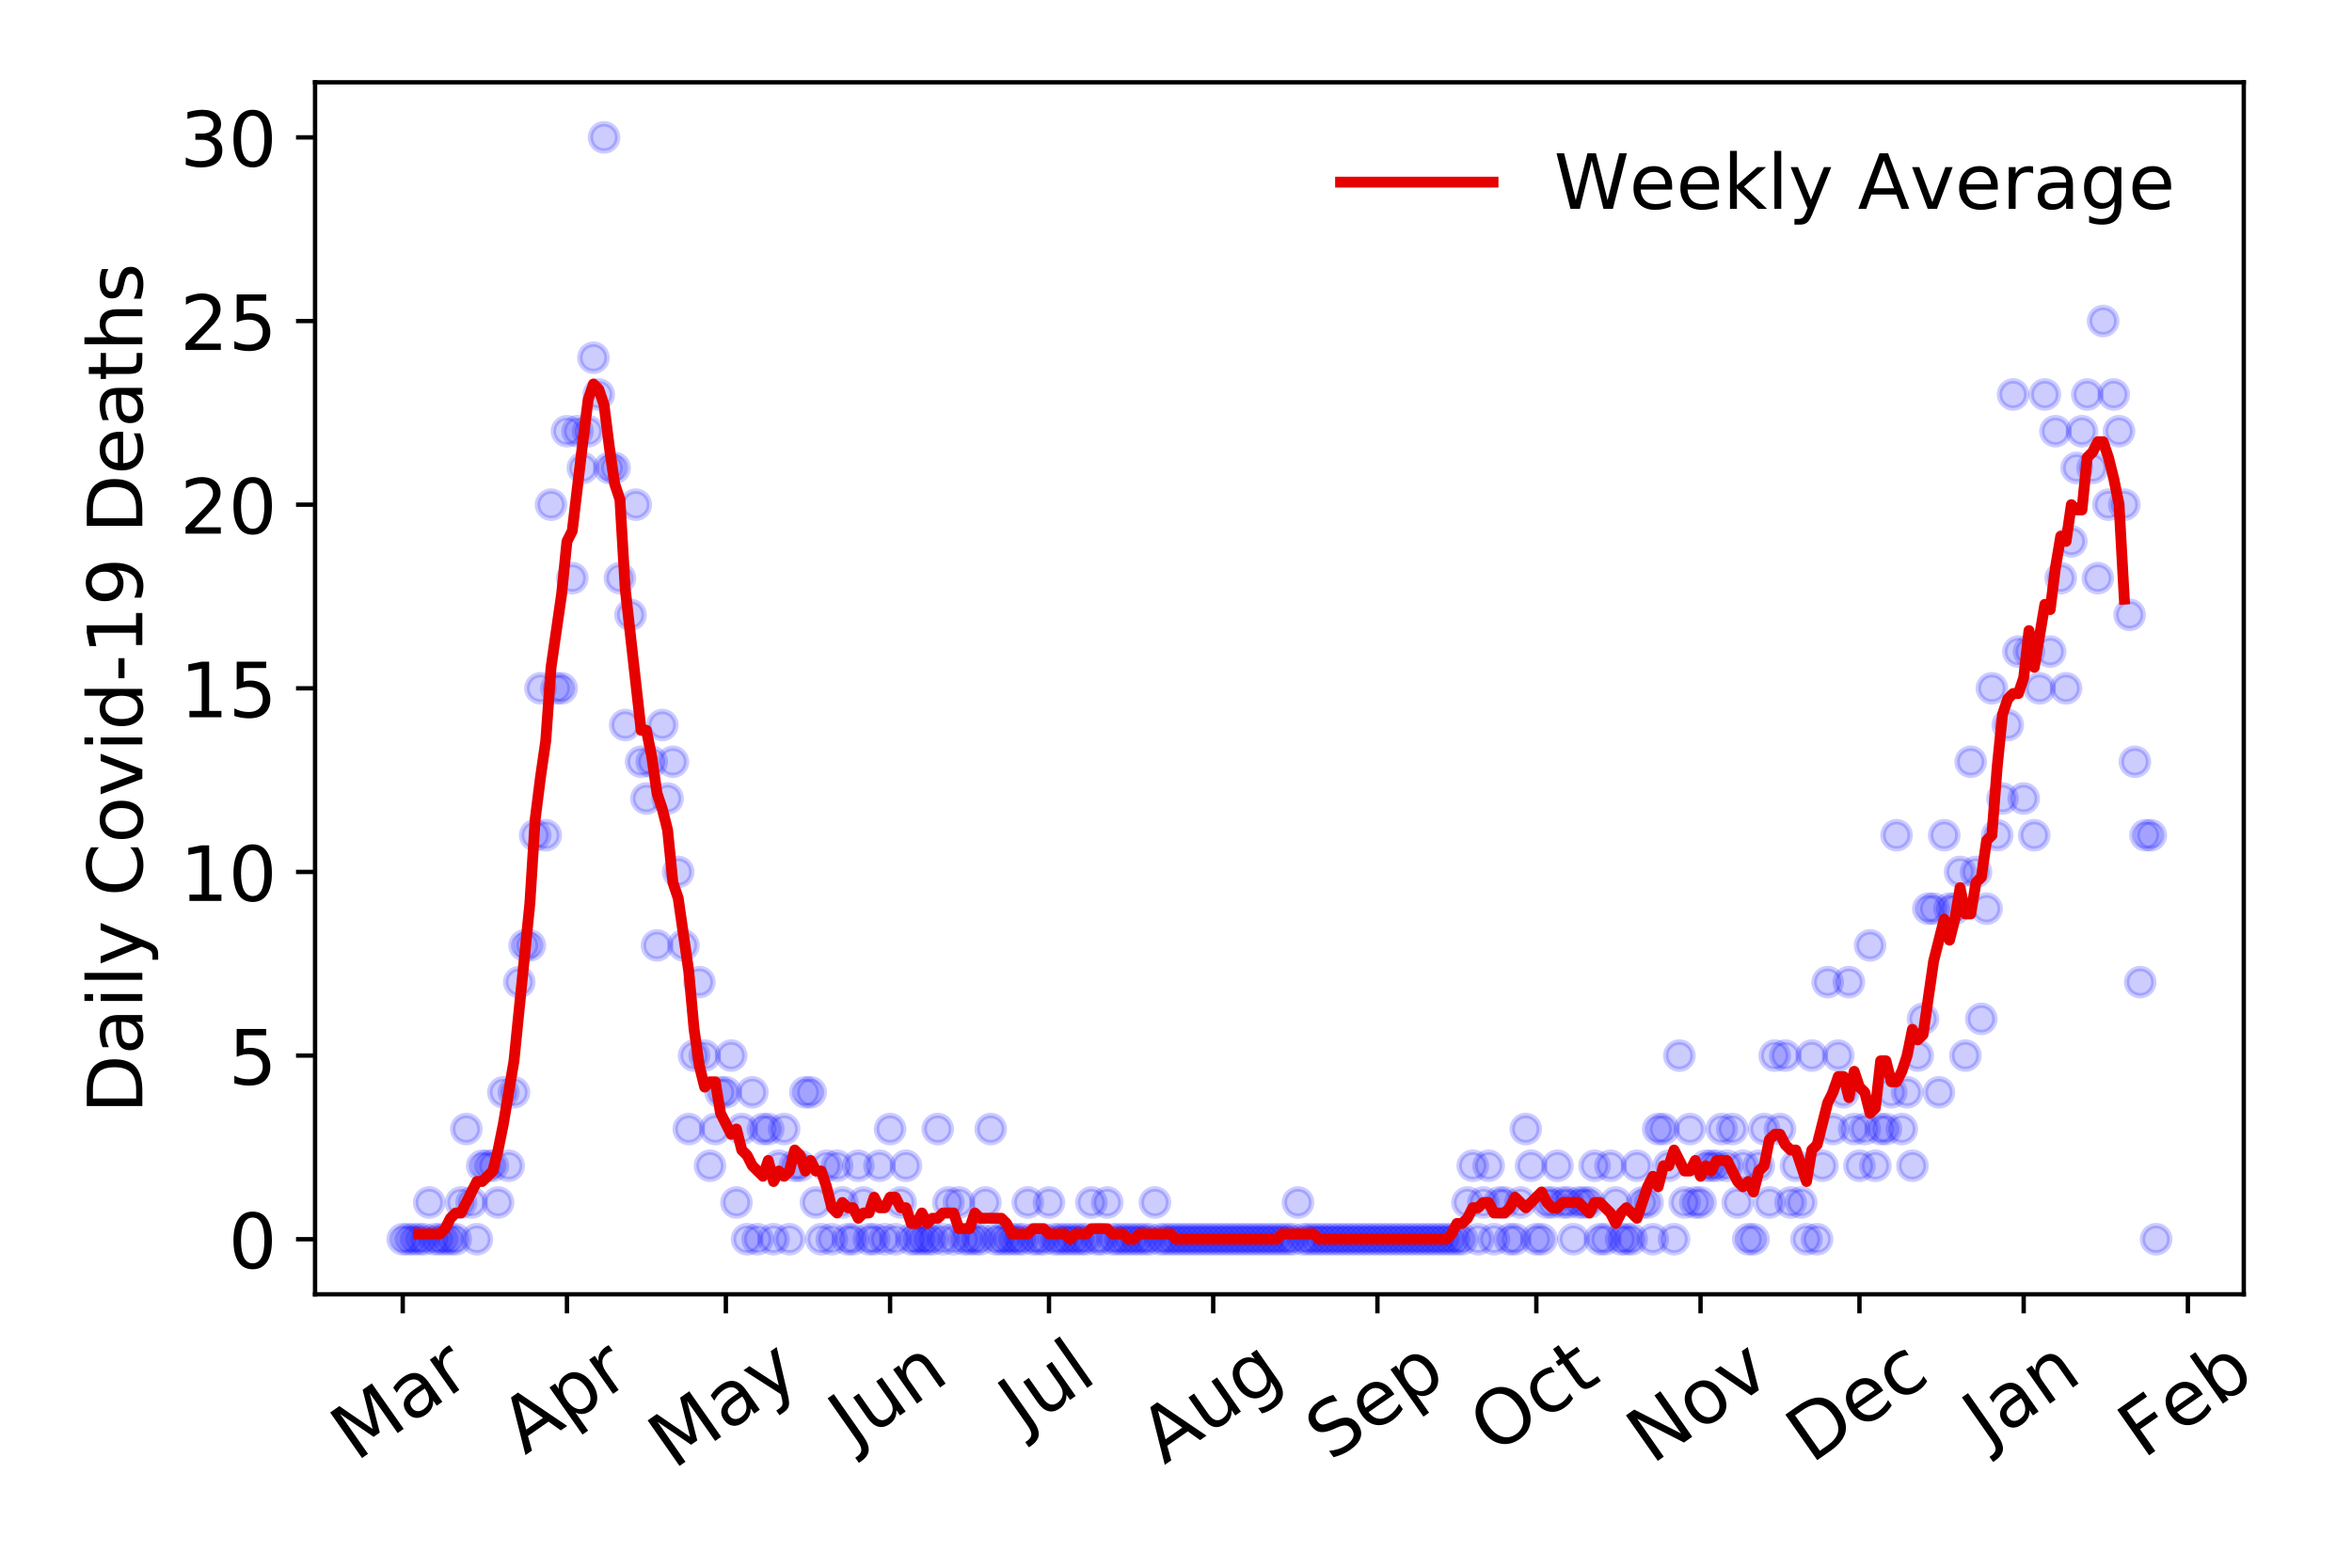 <?xml version="1.0" encoding="utf-8" standalone="no"?>
<!DOCTYPE svg PUBLIC "-//W3C//DTD SVG 1.1//EN"
  "http://www.w3.org/Graphics/SVG/1.1/DTD/svg11.dtd">
<!-- Created with matplotlib (https://matplotlib.org/) -->
<svg height="288pt" version="1.1" viewBox="0 0 432 288" width="432pt" xmlns="http://www.w3.org/2000/svg" xmlns:xlink="http://www.w3.org/1999/xlink">
 <defs>
  <style type="text/css">
*{stroke-linecap:butt;stroke-linejoin:round;}
  </style>
 </defs>
 <g id="figure_1">
  <g id="patch_1">
   <path d="M 0 288 
L 432 288 
L 432 0 
L 0 0 
z
" style="fill:#ffffff;"/>
  </g>
  <g id="axes_1">
   <g id="patch_2">
    <path d="M 57.87 237.778 
L 412.122 237.778 
L 412.122 15.12 
L 57.87 15.12 
z
" style="fill:#ffffff;"/>
   </g>
   <g id="matplotlib.axis_1">
    <g id="xtick_1">
     <g id="line2d_1">
      <defs>
       <path d="M 0 0 
L 0 3.5 
" id="m8d94cdd37a" style="stroke:#000000;stroke-width:0.8;"/>
      </defs>
      <g>
       <use style="stroke:#000000;stroke-width:0.8;" x="73.972" xlink:href="#m8d94cdd37a" y="237.778"/>
      </g>
     </g>
     <g id="text_1">
      <!-- Mar -->
      <defs>
       <path d="M 9.812 72.906 
L 24.516 72.906 
L 43.109 23.297 
L 61.812 72.906 
L 76.516 72.906 
L 76.516 0 
L 66.891 0 
L 66.891 64.016 
L 48.094 14.016 
L 38.188 14.016 
L 19.391 64.016 
L 19.391 0 
L 9.812 0 
z
" id="DejaVuSans-77"/>
       <path d="M 34.281 27.484 
Q 23.391 27.484 19.188 25 
Q 14.984 22.516 14.984 16.5 
Q 14.984 11.719 18.141 8.906 
Q 21.297 6.109 26.703 6.109 
Q 34.188 6.109 38.703 11.406 
Q 43.219 16.703 43.219 25.484 
L 43.219 27.484 
z
M 52.203 31.203 
L 52.203 0 
L 43.219 0 
L 43.219 8.297 
Q 40.141 3.328 35.547 0.953 
Q 30.953 -1.422 24.312 -1.422 
Q 15.922 -1.422 10.953 3.297 
Q 6 8.016 6 15.922 
Q 6 25.141 12.172 29.828 
Q 18.359 34.516 30.609 34.516 
L 43.219 34.516 
L 43.219 35.406 
Q 43.219 41.609 39.141 45 
Q 35.062 48.391 27.688 48.391 
Q 23 48.391 18.547 47.266 
Q 14.109 46.141 10.016 43.891 
L 10.016 52.203 
Q 14.938 54.109 19.578 55.047 
Q 24.219 56 28.609 56 
Q 40.484 56 46.344 49.844 
Q 52.203 43.703 52.203 31.203 
z
" id="DejaVuSans-97"/>
       <path d="M 41.109 46.297 
Q 39.594 47.172 37.812 47.578 
Q 36.031 48 33.891 48 
Q 26.266 48 22.188 43.047 
Q 18.109 38.094 18.109 28.812 
L 18.109 0 
L 9.078 0 
L 9.078 54.688 
L 18.109 54.688 
L 18.109 46.188 
Q 20.953 51.172 25.484 53.578 
Q 30.031 56 36.531 56 
Q 37.453 56 38.578 55.875 
Q 39.703 55.766 41.062 55.516 
z
" id="DejaVuSans-114"/>
      </defs>
      <g transform="translate(65.37 268.643)rotate(-35)scale(0.14 -0.14)">
       <use xlink:href="#DejaVuSans-77"/>
       <use x="86.279" xlink:href="#DejaVuSans-97"/>
       <use x="147.559" xlink:href="#DejaVuSans-114"/>
      </g>
     </g>
    </g>
    <g id="xtick_2">
     <g id="line2d_2">
      <g>
       <use style="stroke:#000000;stroke-width:0.8;" x="104.134" xlink:href="#m8d94cdd37a" y="237.778"/>
      </g>
     </g>
     <g id="text_2">
      <!-- Apr -->
      <defs>
       <path d="M 34.188 63.188 
L 20.797 26.906 
L 47.609 26.906 
z
M 28.609 72.906 
L 39.797 72.906 
L 67.578 0 
L 57.328 0 
L 50.688 18.703 
L 17.828 18.703 
L 11.188 0 
L 0.781 0 
z
" id="DejaVuSans-65"/>
       <path d="M 18.109 8.203 
L 18.109 -20.797 
L 9.078 -20.797 
L 9.078 54.688 
L 18.109 54.688 
L 18.109 46.391 
Q 20.953 51.266 25.266 53.625 
Q 29.594 56 35.594 56 
Q 45.562 56 51.781 48.094 
Q 58.016 40.188 58.016 27.297 
Q 58.016 14.406 51.781 6.484 
Q 45.562 -1.422 35.594 -1.422 
Q 29.594 -1.422 25.266 0.953 
Q 20.953 3.328 18.109 8.203 
z
M 48.688 27.297 
Q 48.688 37.203 44.609 42.844 
Q 40.531 48.484 33.406 48.484 
Q 26.266 48.484 22.188 42.844 
Q 18.109 37.203 18.109 27.297 
Q 18.109 17.391 22.188 11.75 
Q 26.266 6.109 33.406 6.109 
Q 40.531 6.109 44.609 11.75 
Q 48.688 17.391 48.688 27.297 
z
" id="DejaVuSans-112"/>
      </defs>
      <g transform="translate(96.43 267.384)rotate(-35)scale(0.14 -0.14)">
       <use xlink:href="#DejaVuSans-65"/>
       <use x="68.408" xlink:href="#DejaVuSans-112"/>
       <use x="131.885" xlink:href="#DejaVuSans-114"/>
      </g>
     </g>
    </g>
    <g id="xtick_3">
     <g id="line2d_3">
      <g>
       <use style="stroke:#000000;stroke-width:0.8;" x="133.322" xlink:href="#m8d94cdd37a" y="237.778"/>
      </g>
     </g>
     <g id="text_3">
      <!-- May -->
      <defs>
       <path d="M 32.172 -5.078 
Q 28.375 -14.844 24.75 -17.812 
Q 21.141 -20.797 15.094 -20.797 
L 7.906 -20.797 
L 7.906 -13.281 
L 13.188 -13.281 
Q 16.891 -13.281 18.938 -11.516 
Q 21 -9.766 23.484 -3.219 
L 25.094 0.875 
L 2.984 54.688 
L 12.5 54.688 
L 29.594 11.922 
L 46.688 54.688 
L 56.203 54.688 
z
" id="DejaVuSans-121"/>
      </defs>
      <g transform="translate(123.683 270.094)rotate(-35)scale(0.14 -0.14)">
       <use xlink:href="#DejaVuSans-77"/>
       <use x="86.279" xlink:href="#DejaVuSans-97"/>
       <use x="147.559" xlink:href="#DejaVuSans-121"/>
      </g>
     </g>
    </g>
    <g id="xtick_4">
     <g id="line2d_4">
      <g>
       <use style="stroke:#000000;stroke-width:0.8;" x="163.484" xlink:href="#m8d94cdd37a" y="237.778"/>
      </g>
     </g>
     <g id="text_4">
      <!-- Jun -->
      <defs>
       <path d="M 9.812 72.906 
L 19.672 72.906 
L 19.672 5.078 
Q 19.672 -8.109 14.672 -14.062 
Q 9.672 -20.016 -1.422 -20.016 
L -5.172 -20.016 
L -5.172 -11.719 
L -2.094 -11.719 
Q 4.438 -11.719 7.125 -8.047 
Q 9.812 -4.391 9.812 5.078 
z
" id="DejaVuSans-74"/>
       <path d="M 8.5 21.578 
L 8.5 54.688 
L 17.484 54.688 
L 17.484 21.922 
Q 17.484 14.156 20.5 10.266 
Q 23.531 6.391 29.594 6.391 
Q 36.859 6.391 41.078 11.031 
Q 45.312 15.672 45.312 23.688 
L 45.312 54.688 
L 54.297 54.688 
L 54.297 0 
L 45.312 0 
L 45.312 8.406 
Q 42.047 3.422 37.719 1 
Q 33.406 -1.422 27.688 -1.422 
Q 18.266 -1.422 13.375 4.438 
Q 8.5 10.297 8.5 21.578 
z
M 31.109 56 
z
" id="DejaVuSans-117"/>
       <path d="M 54.891 33.016 
L 54.891 0 
L 45.906 0 
L 45.906 32.719 
Q 45.906 40.484 42.875 44.328 
Q 39.844 48.188 33.797 48.188 
Q 26.516 48.188 22.312 43.547 
Q 18.109 38.922 18.109 30.906 
L 18.109 0 
L 9.078 0 
L 9.078 54.688 
L 18.109 54.688 
L 18.109 46.188 
Q 21.344 51.125 25.703 53.562 
Q 30.078 56 35.797 56 
Q 45.219 56 50.047 50.172 
Q 54.891 44.344 54.891 33.016 
z
" id="DejaVuSans-110"/>
      </defs>
      <g transform="translate(156.74 266.039)rotate(-35)scale(0.14 -0.14)">
       <use xlink:href="#DejaVuSans-74"/>
       <use x="29.492" xlink:href="#DejaVuSans-117"/>
       <use x="92.871" xlink:href="#DejaVuSans-110"/>
      </g>
     </g>
    </g>
    <g id="xtick_5">
     <g id="line2d_5">
      <g>
       <use style="stroke:#000000;stroke-width:0.8;" x="192.672" xlink:href="#m8d94cdd37a" y="237.778"/>
      </g>
     </g>
     <g id="text_5">
      <!-- Jul -->
      <defs>
       <path d="M 9.422 75.984 
L 18.406 75.984 
L 18.406 0 
L 9.422 0 
z
" id="DejaVuSans-108"/>
      </defs>
      <g transform="translate(187.97 263.181)rotate(-35)scale(0.14 -0.14)">
       <use xlink:href="#DejaVuSans-74"/>
       <use x="29.492" xlink:href="#DejaVuSans-117"/>
       <use x="92.871" xlink:href="#DejaVuSans-108"/>
      </g>
     </g>
    </g>
    <g id="xtick_6">
     <g id="line2d_6">
      <g>
       <use style="stroke:#000000;stroke-width:0.8;" x="222.834" xlink:href="#m8d94cdd37a" y="237.778"/>
      </g>
     </g>
     <g id="text_6">
      <!-- Aug -->
      <defs>
       <path d="M 45.406 27.984 
Q 45.406 37.75 41.375 43.109 
Q 37.359 48.484 30.078 48.484 
Q 22.859 48.484 18.828 43.109 
Q 14.797 37.75 14.797 27.984 
Q 14.797 18.266 18.828 12.891 
Q 22.859 7.516 30.078 7.516 
Q 37.359 7.516 41.375 12.891 
Q 45.406 18.266 45.406 27.984 
z
M 54.391 6.781 
Q 54.391 -7.172 48.188 -13.984 
Q 42 -20.797 29.203 -20.797 
Q 24.469 -20.797 20.266 -20.094 
Q 16.062 -19.391 12.109 -17.922 
L 12.109 -9.188 
Q 16.062 -11.328 19.922 -12.344 
Q 23.781 -13.375 27.781 -13.375 
Q 36.625 -13.375 41.016 -8.766 
Q 45.406 -4.156 45.406 5.172 
L 45.406 9.625 
Q 42.625 4.781 38.281 2.391 
Q 33.938 0 27.875 0 
Q 17.828 0 11.672 7.656 
Q 5.516 15.328 5.516 27.984 
Q 5.516 40.672 11.672 48.328 
Q 17.828 56 27.875 56 
Q 33.938 56 38.281 53.609 
Q 42.625 51.219 45.406 46.391 
L 45.406 54.688 
L 54.391 54.688 
z
" id="DejaVuSans-103"/>
      </defs>
      <g transform="translate(213.853 269.172)rotate(-35)scale(0.14 -0.14)">
       <use xlink:href="#DejaVuSans-65"/>
       <use x="68.408" xlink:href="#DejaVuSans-117"/>
       <use x="131.787" xlink:href="#DejaVuSans-103"/>
      </g>
     </g>
    </g>
    <g id="xtick_7">
     <g id="line2d_7">
      <g>
       <use style="stroke:#000000;stroke-width:0.8;" x="252.996" xlink:href="#m8d94cdd37a" y="237.778"/>
      </g>
     </g>
     <g id="text_7">
      <!-- Sep -->
      <defs>
       <path d="M 53.516 70.516 
L 53.516 60.891 
Q 47.906 63.578 42.922 64.891 
Q 37.938 66.219 33.297 66.219 
Q 25.25 66.219 20.875 63.094 
Q 16.5 59.969 16.5 54.203 
Q 16.5 49.359 19.406 46.891 
Q 22.312 44.438 30.422 42.922 
L 36.375 41.703 
Q 47.406 39.594 52.656 34.297 
Q 57.906 29 57.906 20.125 
Q 57.906 9.516 50.797 4.047 
Q 43.703 -1.422 29.984 -1.422 
Q 24.812 -1.422 18.969 -0.25 
Q 13.141 0.922 6.891 3.219 
L 6.891 13.375 
Q 12.891 10.016 18.656 8.297 
Q 24.422 6.594 29.984 6.594 
Q 38.422 6.594 43.016 9.906 
Q 47.609 13.234 47.609 19.391 
Q 47.609 24.75 44.312 27.781 
Q 41.016 30.812 33.5 32.328 
L 27.484 33.5 
Q 16.453 35.688 11.516 40.375 
Q 6.594 45.062 6.594 53.422 
Q 6.594 63.094 13.406 68.656 
Q 20.219 74.219 32.172 74.219 
Q 37.312 74.219 42.625 73.281 
Q 47.953 72.359 53.516 70.516 
z
" id="DejaVuSans-83"/>
       <path d="M 56.203 29.594 
L 56.203 25.203 
L 14.891 25.203 
Q 15.484 15.922 20.484 11.062 
Q 25.484 6.203 34.422 6.203 
Q 39.594 6.203 44.453 7.469 
Q 49.312 8.734 54.109 11.281 
L 54.109 2.781 
Q 49.266 0.734 44.188 -0.344 
Q 39.109 -1.422 33.891 -1.422 
Q 20.797 -1.422 13.156 6.188 
Q 5.516 13.812 5.516 26.812 
Q 5.516 40.234 12.766 48.109 
Q 20.016 56 32.328 56 
Q 43.359 56 49.781 48.891 
Q 56.203 41.797 56.203 29.594 
z
M 47.219 32.234 
Q 47.125 39.594 43.094 43.984 
Q 39.062 48.391 32.422 48.391 
Q 24.906 48.391 20.391 44.141 
Q 15.875 39.891 15.188 32.172 
z
" id="DejaVuSans-101"/>
      </defs>
      <g transform="translate(244.403 268.629)rotate(-35)scale(0.14 -0.14)">
       <use xlink:href="#DejaVuSans-83"/>
       <use x="63.477" xlink:href="#DejaVuSans-101"/>
       <use x="125" xlink:href="#DejaVuSans-112"/>
      </g>
     </g>
    </g>
    <g id="xtick_8">
     <g id="line2d_8">
      <g>
       <use style="stroke:#000000;stroke-width:0.8;" x="282.184" xlink:href="#m8d94cdd37a" y="237.778"/>
      </g>
     </g>
     <g id="text_8">
      <!-- Oct -->
      <defs>
       <path d="M 39.406 66.219 
Q 28.656 66.219 22.328 58.203 
Q 16.016 50.203 16.016 36.375 
Q 16.016 22.609 22.328 14.594 
Q 28.656 6.594 39.406 6.594 
Q 50.141 6.594 56.422 14.594 
Q 62.703 22.609 62.703 36.375 
Q 62.703 50.203 56.422 58.203 
Q 50.141 66.219 39.406 66.219 
z
M 39.406 74.219 
Q 54.734 74.219 63.906 63.938 
Q 73.094 53.656 73.094 36.375 
Q 73.094 19.141 63.906 8.859 
Q 54.734 -1.422 39.406 -1.422 
Q 24.031 -1.422 14.812 8.828 
Q 5.609 19.094 5.609 36.375 
Q 5.609 53.656 14.812 63.938 
Q 24.031 74.219 39.406 74.219 
z
" id="DejaVuSans-79"/>
       <path d="M 48.781 52.594 
L 48.781 44.188 
Q 44.969 46.297 41.141 47.344 
Q 37.312 48.391 33.406 48.391 
Q 24.656 48.391 19.812 42.844 
Q 14.984 37.312 14.984 27.297 
Q 14.984 17.281 19.812 11.734 
Q 24.656 6.203 33.406 6.203 
Q 37.312 6.203 41.141 7.25 
Q 44.969 8.297 48.781 10.406 
L 48.781 2.094 
Q 45.016 0.344 40.984 -0.531 
Q 36.969 -1.422 32.422 -1.422 
Q 20.062 -1.422 12.781 6.344 
Q 5.516 14.109 5.516 27.297 
Q 5.516 40.672 12.859 48.328 
Q 20.219 56 33.016 56 
Q 37.156 56 41.109 55.141 
Q 45.062 54.297 48.781 52.594 
z
" id="DejaVuSans-99"/>
       <path d="M 18.312 70.219 
L 18.312 54.688 
L 36.812 54.688 
L 36.812 47.703 
L 18.312 47.703 
L 18.312 18.016 
Q 18.312 11.328 20.141 9.422 
Q 21.969 7.516 27.594 7.516 
L 36.812 7.516 
L 36.812 0 
L 27.594 0 
Q 17.188 0 13.234 3.875 
Q 9.281 7.766 9.281 18.016 
L 9.281 47.703 
L 2.688 47.703 
L 2.688 54.688 
L 9.281 54.688 
L 9.281 70.219 
z
" id="DejaVuSans-116"/>
      </defs>
      <g transform="translate(274.485 267.377)rotate(-35)scale(0.14 -0.14)">
       <use xlink:href="#DejaVuSans-79"/>
       <use x="78.711" xlink:href="#DejaVuSans-99"/>
       <use x="133.691" xlink:href="#DejaVuSans-116"/>
      </g>
     </g>
    </g>
    <g id="xtick_9">
     <g id="line2d_9">
      <g>
       <use style="stroke:#000000;stroke-width:0.8;" x="312.346" xlink:href="#m8d94cdd37a" y="237.778"/>
      </g>
     </g>
     <g id="text_9">
      <!-- Nov -->
      <defs>
       <path d="M 9.812 72.906 
L 23.094 72.906 
L 55.422 11.922 
L 55.422 72.906 
L 64.984 72.906 
L 64.984 0 
L 51.703 0 
L 19.391 60.984 
L 19.391 0 
L 9.812 0 
z
" id="DejaVuSans-78"/>
       <path d="M 30.609 48.391 
Q 23.391 48.391 19.188 42.75 
Q 14.984 37.109 14.984 27.297 
Q 14.984 17.484 19.156 11.844 
Q 23.344 6.203 30.609 6.203 
Q 37.797 6.203 41.984 11.859 
Q 46.188 17.531 46.188 27.297 
Q 46.188 37.016 41.984 42.703 
Q 37.797 48.391 30.609 48.391 
z
M 30.609 56 
Q 42.328 56 49.016 48.375 
Q 55.719 40.766 55.719 27.297 
Q 55.719 13.875 49.016 6.219 
Q 42.328 -1.422 30.609 -1.422 
Q 18.844 -1.422 12.172 6.219 
Q 5.516 13.875 5.516 27.297 
Q 5.516 40.766 12.172 48.375 
Q 18.844 56 30.609 56 
z
" id="DejaVuSans-111"/>
       <path d="M 2.984 54.688 
L 12.5 54.688 
L 29.594 8.797 
L 46.688 54.688 
L 56.203 54.688 
L 35.688 0 
L 23.484 0 
z
" id="DejaVuSans-118"/>
      </defs>
      <g transform="translate(303.369 269.166)rotate(-35)scale(0.14 -0.14)">
       <use xlink:href="#DejaVuSans-78"/>
       <use x="74.805" xlink:href="#DejaVuSans-111"/>
       <use x="135.986" xlink:href="#DejaVuSans-118"/>
      </g>
     </g>
    </g>
    <g id="xtick_10">
     <g id="line2d_10">
      <g>
       <use style="stroke:#000000;stroke-width:0.8;" x="341.534" xlink:href="#m8d94cdd37a" y="237.778"/>
      </g>
     </g>
     <g id="text_10">
      <!-- Dec -->
      <defs>
       <path d="M 19.672 64.797 
L 19.672 8.109 
L 31.594 8.109 
Q 46.688 8.109 53.688 14.938 
Q 60.688 21.781 60.688 36.531 
Q 60.688 51.172 53.688 57.984 
Q 46.688 64.797 31.594 64.797 
z
M 9.812 72.906 
L 30.078 72.906 
Q 51.266 72.906 61.172 64.094 
Q 71.094 55.281 71.094 36.531 
Q 71.094 17.672 61.125 8.828 
Q 51.172 0 30.078 0 
L 9.812 0 
z
" id="DejaVuSans-68"/>
      </defs>
      <g transform="translate(332.654 269.032)rotate(-35)scale(0.14 -0.14)">
       <use xlink:href="#DejaVuSans-68"/>
       <use x="77.002" xlink:href="#DejaVuSans-101"/>
       <use x="138.525" xlink:href="#DejaVuSans-99"/>
      </g>
     </g>
    </g>
    <g id="xtick_11">
     <g id="line2d_11">
      <g>
       <use style="stroke:#000000;stroke-width:0.8;" x="371.696" xlink:href="#m8d94cdd37a" y="237.778"/>
      </g>
     </g>
     <g id="text_11">
      <!-- Jan -->
      <g transform="translate(365.072 265.871)rotate(-35)scale(0.14 -0.14)">
       <use xlink:href="#DejaVuSans-74"/>
       <use x="29.492" xlink:href="#DejaVuSans-97"/>
       <use x="90.771" xlink:href="#DejaVuSans-110"/>
      </g>
     </g>
    </g>
    <g id="xtick_12">
     <g id="line2d_12">
      <g>
       <use style="stroke:#000000;stroke-width:0.8;" x="401.857" xlink:href="#m8d94cdd37a" y="237.778"/>
      </g>
     </g>
     <g id="text_12">
      <!-- Feb -->
      <defs>
       <path d="M 9.812 72.906 
L 51.703 72.906 
L 51.703 64.594 
L 19.672 64.594 
L 19.672 43.109 
L 48.578 43.109 
L 48.578 34.812 
L 19.672 34.812 
L 19.672 0 
L 9.812 0 
z
" id="DejaVuSans-70"/>
       <path d="M 48.688 27.297 
Q 48.688 37.203 44.609 42.844 
Q 40.531 48.484 33.406 48.484 
Q 26.266 48.484 22.188 42.844 
Q 18.109 37.203 18.109 27.297 
Q 18.109 17.391 22.188 11.75 
Q 26.266 6.109 33.406 6.109 
Q 40.531 6.109 44.609 11.75 
Q 48.688 17.391 48.688 27.297 
z
M 18.109 46.391 
Q 20.953 51.266 25.266 53.625 
Q 29.594 56 35.594 56 
Q 45.562 56 51.781 48.094 
Q 58.016 40.188 58.016 27.297 
Q 58.016 14.406 51.781 6.484 
Q 45.562 -1.422 35.594 -1.422 
Q 29.594 -1.422 25.266 0.953 
Q 20.953 3.328 18.109 8.203 
L 18.109 0 
L 9.078 0 
L 9.078 75.984 
L 18.109 75.984 
z
" id="DejaVuSans-98"/>
      </defs>
      <g transform="translate(393.611 268.143)rotate(-35)scale(0.14 -0.14)">
       <use xlink:href="#DejaVuSans-70"/>
       <use x="57.441" xlink:href="#DejaVuSans-101"/>
       <use x="118.965" xlink:href="#DejaVuSans-98"/>
      </g>
     </g>
    </g>
   </g>
   <g id="matplotlib.axis_2">
    <g id="ytick_1">
     <g id="line2d_13">
      <defs>
       <path d="M 0 0 
L -3.5 0 
" id="m038ad7f580" style="stroke:#000000;stroke-width:0.8;"/>
      </defs>
      <g>
       <use style="stroke:#000000;stroke-width:0.8;" x="57.87" xlink:href="#m038ad7f580" y="227.657"/>
      </g>
     </g>
     <g id="text_13">
      <!-- 0 -->
      <defs>
       <path d="M 31.781 66.406 
Q 24.172 66.406 20.328 58.906 
Q 16.5 51.422 16.5 36.375 
Q 16.5 21.391 20.328 13.891 
Q 24.172 6.391 31.781 6.391 
Q 39.453 6.391 43.281 13.891 
Q 47.125 21.391 47.125 36.375 
Q 47.125 51.422 43.281 58.906 
Q 39.453 66.406 31.781 66.406 
z
M 31.781 74.219 
Q 44.047 74.219 50.516 64.516 
Q 56.984 54.828 56.984 36.375 
Q 56.984 17.969 50.516 8.266 
Q 44.047 -1.422 31.781 -1.422 
Q 19.531 -1.422 13.062 8.266 
Q 6.594 17.969 6.594 36.375 
Q 6.594 54.828 13.062 64.516 
Q 19.531 74.219 31.781 74.219 
z
" id="DejaVuSans-48"/>
      </defs>
      <g transform="translate(41.962 232.976)scale(0.14 -0.14)">
       <use xlink:href="#DejaVuSans-48"/>
      </g>
     </g>
    </g>
    <g id="ytick_2">
     <g id="line2d_14">
      <g>
       <use style="stroke:#000000;stroke-width:0.8;" x="57.87" xlink:href="#m038ad7f580" y="193.921"/>
      </g>
     </g>
     <g id="text_14">
      <!-- 5 -->
      <defs>
       <path d="M 10.797 72.906 
L 49.516 72.906 
L 49.516 64.594 
L 19.828 64.594 
L 19.828 46.734 
Q 21.969 47.469 24.109 47.828 
Q 26.266 48.188 28.422 48.188 
Q 40.625 48.188 47.75 41.5 
Q 54.891 34.812 54.891 23.391 
Q 54.891 11.625 47.562 5.094 
Q 40.234 -1.422 26.906 -1.422 
Q 22.312 -1.422 17.547 -0.641 
Q 12.797 0.141 7.719 1.703 
L 7.719 11.625 
Q 12.109 9.234 16.797 8.062 
Q 21.484 6.891 26.703 6.891 
Q 35.156 6.891 40.078 11.328 
Q 45.016 15.766 45.016 23.391 
Q 45.016 31 40.078 35.438 
Q 35.156 39.891 26.703 39.891 
Q 22.75 39.891 18.812 39.016 
Q 14.891 38.141 10.797 36.281 
z
" id="DejaVuSans-53"/>
      </defs>
      <g transform="translate(41.962 199.24)scale(0.14 -0.14)">
       <use xlink:href="#DejaVuSans-53"/>
      </g>
     </g>
    </g>
    <g id="ytick_3">
     <g id="line2d_15">
      <g>
       <use style="stroke:#000000;stroke-width:0.8;" x="57.87" xlink:href="#m038ad7f580" y="160.185"/>
      </g>
     </g>
     <g id="text_15">
      <!-- 10 -->
      <defs>
       <path d="M 12.406 8.297 
L 28.516 8.297 
L 28.516 63.922 
L 10.984 60.406 
L 10.984 69.391 
L 28.422 72.906 
L 38.281 72.906 
L 38.281 8.297 
L 54.391 8.297 
L 54.391 0 
L 12.406 0 
z
" id="DejaVuSans-49"/>
      </defs>
      <g transform="translate(33.055 165.504)scale(0.14 -0.14)">
       <use xlink:href="#DejaVuSans-49"/>
       <use x="63.623" xlink:href="#DejaVuSans-48"/>
      </g>
     </g>
    </g>
    <g id="ytick_4">
     <g id="line2d_16">
      <g>
       <use style="stroke:#000000;stroke-width:0.8;" x="57.87" xlink:href="#m038ad7f580" y="126.449"/>
      </g>
     </g>
     <g id="text_16">
      <!-- 15 -->
      <g transform="translate(33.055 131.768)scale(0.14 -0.14)">
       <use xlink:href="#DejaVuSans-49"/>
       <use x="63.623" xlink:href="#DejaVuSans-53"/>
      </g>
     </g>
    </g>
    <g id="ytick_5">
     <g id="line2d_17">
      <g>
       <use style="stroke:#000000;stroke-width:0.8;" x="57.87" xlink:href="#m038ad7f580" y="92.713"/>
      </g>
     </g>
     <g id="text_17">
      <!-- 20 -->
      <defs>
       <path d="M 19.188 8.297 
L 53.609 8.297 
L 53.609 0 
L 7.328 0 
L 7.328 8.297 
Q 12.938 14.109 22.625 23.891 
Q 32.328 33.688 34.812 36.531 
Q 39.547 41.844 41.422 45.531 
Q 43.312 49.219 43.312 52.781 
Q 43.312 58.594 39.234 62.25 
Q 35.156 65.922 28.609 65.922 
Q 23.969 65.922 18.812 64.312 
Q 13.672 62.703 7.812 59.422 
L 7.812 69.391 
Q 13.766 71.781 18.938 73 
Q 24.125 74.219 28.422 74.219 
Q 39.75 74.219 46.484 68.547 
Q 53.219 62.891 53.219 53.422 
Q 53.219 48.922 51.531 44.891 
Q 49.859 40.875 45.406 35.406 
Q 44.188 33.984 37.641 27.219 
Q 31.109 20.453 19.188 8.297 
z
" id="DejaVuSans-50"/>
      </defs>
      <g transform="translate(33.055 98.032)scale(0.14 -0.14)">
       <use xlink:href="#DejaVuSans-50"/>
       <use x="63.623" xlink:href="#DejaVuSans-48"/>
      </g>
     </g>
    </g>
    <g id="ytick_6">
     <g id="line2d_18">
      <g>
       <use style="stroke:#000000;stroke-width:0.8;" x="57.87" xlink:href="#m038ad7f580" y="58.977"/>
      </g>
     </g>
     <g id="text_18">
      <!-- 25 -->
      <g transform="translate(33.055 64.296)scale(0.14 -0.14)">
       <use xlink:href="#DejaVuSans-50"/>
       <use x="63.623" xlink:href="#DejaVuSans-53"/>
      </g>
     </g>
    </g>
    <g id="ytick_7">
     <g id="line2d_19">
      <g>
       <use style="stroke:#000000;stroke-width:0.8;" x="57.87" xlink:href="#m038ad7f580" y="25.241"/>
      </g>
     </g>
     <g id="text_19">
      <!-- 30 -->
      <defs>
       <path d="M 40.578 39.312 
Q 47.656 37.797 51.625 33 
Q 55.609 28.219 55.609 21.188 
Q 55.609 10.406 48.188 4.484 
Q 40.766 -1.422 27.094 -1.422 
Q 22.516 -1.422 17.656 -0.516 
Q 12.797 0.391 7.625 2.203 
L 7.625 11.719 
Q 11.719 9.328 16.594 8.109 
Q 21.484 6.891 26.812 6.891 
Q 36.078 6.891 40.938 10.547 
Q 45.797 14.203 45.797 21.188 
Q 45.797 27.641 41.281 31.266 
Q 36.766 34.906 28.719 34.906 
L 20.219 34.906 
L 20.219 43.016 
L 29.109 43.016 
Q 36.375 43.016 40.234 45.922 
Q 44.094 48.828 44.094 54.297 
Q 44.094 59.906 40.109 62.906 
Q 36.141 65.922 28.719 65.922 
Q 24.656 65.922 20.016 65.031 
Q 15.375 64.156 9.812 62.312 
L 9.812 71.094 
Q 15.438 72.656 20.344 73.438 
Q 25.25 74.219 29.594 74.219 
Q 40.828 74.219 47.359 69.109 
Q 53.906 64.016 53.906 55.328 
Q 53.906 49.266 50.438 45.094 
Q 46.969 40.922 40.578 39.312 
z
" id="DejaVuSans-51"/>
      </defs>
      <g transform="translate(33.055 30.56)scale(0.14 -0.14)">
       <use xlink:href="#DejaVuSans-51"/>
       <use x="63.623" xlink:href="#DejaVuSans-48"/>
      </g>
     </g>
    </g>
    <g id="text_20">
     <!-- Daily Covid-19 Deaths -->
     <defs>
      <path d="M 9.422 54.688 
L 18.406 54.688 
L 18.406 0 
L 9.422 0 
z
M 9.422 75.984 
L 18.406 75.984 
L 18.406 64.594 
L 9.422 64.594 
z
" id="DejaVuSans-105"/>
      <path id="DejaVuSans-32"/>
      <path d="M 64.406 67.281 
L 64.406 56.891 
Q 59.422 61.531 53.781 63.812 
Q 48.141 66.109 41.797 66.109 
Q 29.297 66.109 22.656 58.469 
Q 16.016 50.828 16.016 36.375 
Q 16.016 21.969 22.656 14.328 
Q 29.297 6.688 41.797 6.688 
Q 48.141 6.688 53.781 8.984 
Q 59.422 11.281 64.406 15.922 
L 64.406 5.609 
Q 59.234 2.094 53.438 0.328 
Q 47.656 -1.422 41.219 -1.422 
Q 24.656 -1.422 15.125 8.703 
Q 5.609 18.844 5.609 36.375 
Q 5.609 53.953 15.125 64.078 
Q 24.656 74.219 41.219 74.219 
Q 47.75 74.219 53.531 72.484 
Q 59.328 70.75 64.406 67.281 
z
" id="DejaVuSans-67"/>
      <path d="M 45.406 46.391 
L 45.406 75.984 
L 54.391 75.984 
L 54.391 0 
L 45.406 0 
L 45.406 8.203 
Q 42.578 3.328 38.25 0.953 
Q 33.938 -1.422 27.875 -1.422 
Q 17.969 -1.422 11.734 6.484 
Q 5.516 14.406 5.516 27.297 
Q 5.516 40.188 11.734 48.094 
Q 17.969 56 27.875 56 
Q 33.938 56 38.25 53.625 
Q 42.578 51.266 45.406 46.391 
z
M 14.797 27.297 
Q 14.797 17.391 18.875 11.75 
Q 22.953 6.109 30.078 6.109 
Q 37.203 6.109 41.297 11.75 
Q 45.406 17.391 45.406 27.297 
Q 45.406 37.203 41.297 42.844 
Q 37.203 48.484 30.078 48.484 
Q 22.953 48.484 18.875 42.844 
Q 14.797 37.203 14.797 27.297 
z
" id="DejaVuSans-100"/>
      <path d="M 4.891 31.391 
L 31.203 31.391 
L 31.203 23.391 
L 4.891 23.391 
z
" id="DejaVuSans-45"/>
      <path d="M 10.984 1.516 
L 10.984 10.5 
Q 14.703 8.734 18.5 7.812 
Q 22.312 6.891 25.984 6.891 
Q 35.75 6.891 40.891 13.453 
Q 46.047 20.016 46.781 33.406 
Q 43.953 29.203 39.594 26.953 
Q 35.25 24.703 29.984 24.703 
Q 19.047 24.703 12.672 31.312 
Q 6.297 37.938 6.297 49.422 
Q 6.297 60.641 12.938 67.422 
Q 19.578 74.219 30.609 74.219 
Q 43.266 74.219 49.922 64.516 
Q 56.594 54.828 56.594 36.375 
Q 56.594 19.141 48.406 8.859 
Q 40.234 -1.422 26.422 -1.422 
Q 22.703 -1.422 18.891 -0.688 
Q 15.094 0.047 10.984 1.516 
z
M 30.609 32.422 
Q 37.25 32.422 41.125 36.953 
Q 45.016 41.5 45.016 49.422 
Q 45.016 57.281 41.125 61.844 
Q 37.25 66.406 30.609 66.406 
Q 23.969 66.406 20.094 61.844 
Q 16.219 57.281 16.219 49.422 
Q 16.219 41.5 20.094 36.953 
Q 23.969 32.422 30.609 32.422 
z
" id="DejaVuSans-57"/>
      <path d="M 54.891 33.016 
L 54.891 0 
L 45.906 0 
L 45.906 32.719 
Q 45.906 40.484 42.875 44.328 
Q 39.844 48.188 33.797 48.188 
Q 26.516 48.188 22.312 43.547 
Q 18.109 38.922 18.109 30.906 
L 18.109 0 
L 9.078 0 
L 9.078 75.984 
L 18.109 75.984 
L 18.109 46.188 
Q 21.344 51.125 25.703 53.562 
Q 30.078 56 35.797 56 
Q 45.219 56 50.047 50.172 
Q 54.891 44.344 54.891 33.016 
z
" id="DejaVuSans-104"/>
      <path d="M 44.281 53.078 
L 44.281 44.578 
Q 40.484 46.531 36.375 47.5 
Q 32.281 48.484 27.875 48.484 
Q 21.188 48.484 17.844 46.438 
Q 14.5 44.391 14.5 40.281 
Q 14.5 37.156 16.891 35.375 
Q 19.281 33.594 26.516 31.984 
L 29.594 31.297 
Q 39.156 29.25 43.188 25.516 
Q 47.219 21.781 47.219 15.094 
Q 47.219 7.469 41.188 3.016 
Q 35.156 -1.422 24.609 -1.422 
Q 20.219 -1.422 15.453 -0.562 
Q 10.688 0.297 5.422 2 
L 5.422 11.281 
Q 10.406 8.688 15.234 7.391 
Q 20.062 6.109 24.812 6.109 
Q 31.156 6.109 34.562 8.281 
Q 37.984 10.453 37.984 14.406 
Q 37.984 18.062 35.516 20.016 
Q 33.062 21.969 24.703 23.781 
L 21.578 24.516 
Q 13.234 26.266 9.516 29.906 
Q 5.812 33.547 5.812 39.891 
Q 5.812 47.609 11.281 51.797 
Q 16.75 56 26.812 56 
Q 31.781 56 36.172 55.266 
Q 40.578 54.547 44.281 53.078 
z
" id="DejaVuSans-115"/>
     </defs>
     <g transform="translate(26.143 204.56)rotate(-90)scale(0.14 -0.14)">
      <use xlink:href="#DejaVuSans-68"/>
      <use x="77.002" xlink:href="#DejaVuSans-97"/>
      <use x="138.281" xlink:href="#DejaVuSans-105"/>
      <use x="166.064" xlink:href="#DejaVuSans-108"/>
      <use x="193.848" xlink:href="#DejaVuSans-121"/>
      <use x="253.027" xlink:href="#DejaVuSans-32"/>
      <use x="284.814" xlink:href="#DejaVuSans-67"/>
      <use x="354.639" xlink:href="#DejaVuSans-111"/>
      <use x="415.82" xlink:href="#DejaVuSans-118"/>
      <use x="475" xlink:href="#DejaVuSans-105"/>
      <use x="502.783" xlink:href="#DejaVuSans-100"/>
      <use x="566.26" xlink:href="#DejaVuSans-45"/>
      <use x="602.344" xlink:href="#DejaVuSans-49"/>
      <use x="665.967" xlink:href="#DejaVuSans-57"/>
      <use x="729.59" xlink:href="#DejaVuSans-32"/>
      <use x="761.377" xlink:href="#DejaVuSans-68"/>
      <use x="838.379" xlink:href="#DejaVuSans-101"/>
      <use x="899.902" xlink:href="#DejaVuSans-97"/>
      <use x="961.182" xlink:href="#DejaVuSans-116"/>
      <use x="1000.391" xlink:href="#DejaVuSans-104"/>
      <use x="1063.77" xlink:href="#DejaVuSans-115"/>
     </g>
    </g>
   </g>
   <g id="line2d_20">
    <defs>
     <path d="M 0 2.5 
C 0.663 2.5 1.299 2.237 1.768 1.768 
C 2.237 1.299 2.5 0.663 2.5 0 
C 2.5 -0.663 2.237 -1.299 1.768 -1.768 
C 1.299 -2.237 0.663 -2.5 0 -2.5 
C -0.663 -2.5 -1.299 -2.237 -1.768 -1.768 
C -2.237 -1.299 -2.5 -0.663 -2.5 0 
C -2.5 0.663 -2.237 1.299 -1.768 1.768 
C -1.299 2.237 -0.663 2.5 0 2.5 
z
" id="m1498bf148d" style="stroke:#0000ff;stroke-opacity:0.2;"/>
    </defs>
    <g clip-path="url(#p1cbb2e0b32)">
     <use style="fill:#0000ff;fill-opacity:0.2;stroke:#0000ff;stroke-opacity:0.2;" x="73.972" xlink:href="#m1498bf148d" y="227.657"/>
     <use style="fill:#0000ff;fill-opacity:0.2;stroke:#0000ff;stroke-opacity:0.2;" x="74.945" xlink:href="#m1498bf148d" y="227.657"/>
     <use style="fill:#0000ff;fill-opacity:0.2;stroke:#0000ff;stroke-opacity:0.2;" x="75.918" xlink:href="#m1498bf148d" y="227.657"/>
     <use style="fill:#0000ff;fill-opacity:0.2;stroke:#0000ff;stroke-opacity:0.2;" x="76.891" xlink:href="#m1498bf148d" y="227.657"/>
     <use style="fill:#0000ff;fill-opacity:0.2;stroke:#0000ff;stroke-opacity:0.2;" x="77.864" xlink:href="#m1498bf148d" y="227.657"/>
     <use style="fill:#0000ff;fill-opacity:0.2;stroke:#0000ff;stroke-opacity:0.2;" x="78.837" xlink:href="#m1498bf148d" y="220.91"/>
     <use style="fill:#0000ff;fill-opacity:0.2;stroke:#0000ff;stroke-opacity:0.2;" x="79.81" xlink:href="#m1498bf148d" y="227.657"/>
     <use style="fill:#0000ff;fill-opacity:0.2;stroke:#0000ff;stroke-opacity:0.2;" x="80.783" xlink:href="#m1498bf148d" y="227.657"/>
     <use style="fill:#0000ff;fill-opacity:0.2;stroke:#0000ff;stroke-opacity:0.2;" x="81.756" xlink:href="#m1498bf148d" y="227.657"/>
     <use style="fill:#0000ff;fill-opacity:0.2;stroke:#0000ff;stroke-opacity:0.2;" x="82.729" xlink:href="#m1498bf148d" y="227.657"/>
     <use style="fill:#0000ff;fill-opacity:0.2;stroke:#0000ff;stroke-opacity:0.2;" x="83.702" xlink:href="#m1498bf148d" y="227.657"/>
     <use style="fill:#0000ff;fill-opacity:0.2;stroke:#0000ff;stroke-opacity:0.2;" x="84.675" xlink:href="#m1498bf148d" y="220.91"/>
     <use style="fill:#0000ff;fill-opacity:0.2;stroke:#0000ff;stroke-opacity:0.2;" x="85.648" xlink:href="#m1498bf148d" y="207.416"/>
     <use style="fill:#0000ff;fill-opacity:0.2;stroke:#0000ff;stroke-opacity:0.2;" x="86.621" xlink:href="#m1498bf148d" y="220.91"/>
     <use style="fill:#0000ff;fill-opacity:0.2;stroke:#0000ff;stroke-opacity:0.2;" x="87.594" xlink:href="#m1498bf148d" y="227.657"/>
     <use style="fill:#0000ff;fill-opacity:0.2;stroke:#0000ff;stroke-opacity:0.2;" x="88.567" xlink:href="#m1498bf148d" y="214.163"/>
     <use style="fill:#0000ff;fill-opacity:0.2;stroke:#0000ff;stroke-opacity:0.2;" x="89.54" xlink:href="#m1498bf148d" y="214.163"/>
     <use style="fill:#0000ff;fill-opacity:0.2;stroke:#0000ff;stroke-opacity:0.2;" x="90.513" xlink:href="#m1498bf148d" y="214.163"/>
     <use style="fill:#0000ff;fill-opacity:0.2;stroke:#0000ff;stroke-opacity:0.2;" x="91.485" xlink:href="#m1498bf148d" y="220.91"/>
     <use style="fill:#0000ff;fill-opacity:0.2;stroke:#0000ff;stroke-opacity:0.2;" x="92.458" xlink:href="#m1498bf148d" y="200.668"/>
     <use style="fill:#0000ff;fill-opacity:0.2;stroke:#0000ff;stroke-opacity:0.2;" x="93.431" xlink:href="#m1498bf148d" y="214.163"/>
     <use style="fill:#0000ff;fill-opacity:0.2;stroke:#0000ff;stroke-opacity:0.2;" x="94.404" xlink:href="#m1498bf148d" y="200.668"/>
     <use style="fill:#0000ff;fill-opacity:0.2;stroke:#0000ff;stroke-opacity:0.2;" x="95.377" xlink:href="#m1498bf148d" y="180.427"/>
     <use style="fill:#0000ff;fill-opacity:0.2;stroke:#0000ff;stroke-opacity:0.2;" x="96.35" xlink:href="#m1498bf148d" y="173.68"/>
     <use style="fill:#0000ff;fill-opacity:0.2;stroke:#0000ff;stroke-opacity:0.2;" x="97.323" xlink:href="#m1498bf148d" y="173.68"/>
     <use style="fill:#0000ff;fill-opacity:0.2;stroke:#0000ff;stroke-opacity:0.2;" x="98.296" xlink:href="#m1498bf148d" y="153.438"/>
     <use style="fill:#0000ff;fill-opacity:0.2;stroke:#0000ff;stroke-opacity:0.2;" x="99.269" xlink:href="#m1498bf148d" y="126.449"/>
     <use style="fill:#0000ff;fill-opacity:0.2;stroke:#0000ff;stroke-opacity:0.2;" x="100.242" xlink:href="#m1498bf148d" y="153.438"/>
     <use style="fill:#0000ff;fill-opacity:0.2;stroke:#0000ff;stroke-opacity:0.2;" x="101.215" xlink:href="#m1498bf148d" y="92.713"/>
     <use style="fill:#0000ff;fill-opacity:0.2;stroke:#0000ff;stroke-opacity:0.2;" x="102.188" xlink:href="#m1498bf148d" y="126.449"/>
     <use style="fill:#0000ff;fill-opacity:0.2;stroke:#0000ff;stroke-opacity:0.2;" x="103.161" xlink:href="#m1498bf148d" y="126.449"/>
     <use style="fill:#0000ff;fill-opacity:0.2;stroke:#0000ff;stroke-opacity:0.2;" x="104.134" xlink:href="#m1498bf148d" y="79.219"/>
     <use style="fill:#0000ff;fill-opacity:0.2;stroke:#0000ff;stroke-opacity:0.2;" x="105.107" xlink:href="#m1498bf148d" y="106.207"/>
     <use style="fill:#0000ff;fill-opacity:0.2;stroke:#0000ff;stroke-opacity:0.2;" x="106.08" xlink:href="#m1498bf148d" y="79.219"/>
     <use style="fill:#0000ff;fill-opacity:0.2;stroke:#0000ff;stroke-opacity:0.2;" x="107.053" xlink:href="#m1498bf148d" y="85.966"/>
     <use style="fill:#0000ff;fill-opacity:0.2;stroke:#0000ff;stroke-opacity:0.2;" x="108.026" xlink:href="#m1498bf148d" y="79.219"/>
     <use style="fill:#0000ff;fill-opacity:0.2;stroke:#0000ff;stroke-opacity:0.2;" x="108.999" xlink:href="#m1498bf148d" y="65.724"/>
     <use style="fill:#0000ff;fill-opacity:0.2;stroke:#0000ff;stroke-opacity:0.2;" x="109.972" xlink:href="#m1498bf148d" y="72.471"/>
     <use style="fill:#0000ff;fill-opacity:0.2;stroke:#0000ff;stroke-opacity:0.2;" x="110.945" xlink:href="#m1498bf148d" y="25.241"/>
     <use style="fill:#0000ff;fill-opacity:0.2;stroke:#0000ff;stroke-opacity:0.2;" x="111.917" xlink:href="#m1498bf148d" y="85.966"/>
     <use style="fill:#0000ff;fill-opacity:0.2;stroke:#0000ff;stroke-opacity:0.2;" x="112.89" xlink:href="#m1498bf148d" y="85.966"/>
     <use style="fill:#0000ff;fill-opacity:0.2;stroke:#0000ff;stroke-opacity:0.2;" x="113.863" xlink:href="#m1498bf148d" y="106.207"/>
     <use style="fill:#0000ff;fill-opacity:0.2;stroke:#0000ff;stroke-opacity:0.2;" x="114.836" xlink:href="#m1498bf148d" y="133.196"/>
     <use style="fill:#0000ff;fill-opacity:0.2;stroke:#0000ff;stroke-opacity:0.2;" x="115.809" xlink:href="#m1498bf148d" y="112.955"/>
     <use style="fill:#0000ff;fill-opacity:0.2;stroke:#0000ff;stroke-opacity:0.2;" x="116.782" xlink:href="#m1498bf148d" y="92.713"/>
     <use style="fill:#0000ff;fill-opacity:0.2;stroke:#0000ff;stroke-opacity:0.2;" x="117.755" xlink:href="#m1498bf148d" y="139.944"/>
     <use style="fill:#0000ff;fill-opacity:0.2;stroke:#0000ff;stroke-opacity:0.2;" x="118.728" xlink:href="#m1498bf148d" y="146.691"/>
     <use style="fill:#0000ff;fill-opacity:0.2;stroke:#0000ff;stroke-opacity:0.2;" x="119.701" xlink:href="#m1498bf148d" y="139.944"/>
     <use style="fill:#0000ff;fill-opacity:0.2;stroke:#0000ff;stroke-opacity:0.2;" x="120.674" xlink:href="#m1498bf148d" y="173.68"/>
     <use style="fill:#0000ff;fill-opacity:0.2;stroke:#0000ff;stroke-opacity:0.2;" x="121.647" xlink:href="#m1498bf148d" y="133.196"/>
     <use style="fill:#0000ff;fill-opacity:0.2;stroke:#0000ff;stroke-opacity:0.2;" x="122.62" xlink:href="#m1498bf148d" y="146.691"/>
     <use style="fill:#0000ff;fill-opacity:0.2;stroke:#0000ff;stroke-opacity:0.2;" x="123.593" xlink:href="#m1498bf148d" y="139.944"/>
     <use style="fill:#0000ff;fill-opacity:0.2;stroke:#0000ff;stroke-opacity:0.2;" x="124.566" xlink:href="#m1498bf148d" y="160.185"/>
     <use style="fill:#0000ff;fill-opacity:0.2;stroke:#0000ff;stroke-opacity:0.2;" x="125.539" xlink:href="#m1498bf148d" y="173.68"/>
     <use style="fill:#0000ff;fill-opacity:0.2;stroke:#0000ff;stroke-opacity:0.2;" x="126.512" xlink:href="#m1498bf148d" y="207.416"/>
     <use style="fill:#0000ff;fill-opacity:0.2;stroke:#0000ff;stroke-opacity:0.2;" x="127.485" xlink:href="#m1498bf148d" y="193.921"/>
     <use style="fill:#0000ff;fill-opacity:0.2;stroke:#0000ff;stroke-opacity:0.2;" x="128.458" xlink:href="#m1498bf148d" y="180.427"/>
     <use style="fill:#0000ff;fill-opacity:0.2;stroke:#0000ff;stroke-opacity:0.2;" x="129.431" xlink:href="#m1498bf148d" y="193.921"/>
     <use style="fill:#0000ff;fill-opacity:0.2;stroke:#0000ff;stroke-opacity:0.2;" x="130.404" xlink:href="#m1498bf148d" y="214.163"/>
     <use style="fill:#0000ff;fill-opacity:0.2;stroke:#0000ff;stroke-opacity:0.2;" x="131.377" xlink:href="#m1498bf148d" y="207.416"/>
     <use style="fill:#0000ff;fill-opacity:0.2;stroke:#0000ff;stroke-opacity:0.2;" x="132.349" xlink:href="#m1498bf148d" y="200.668"/>
     <use style="fill:#0000ff;fill-opacity:0.2;stroke:#0000ff;stroke-opacity:0.2;" x="133.322" xlink:href="#m1498bf148d" y="200.668"/>
     <use style="fill:#0000ff;fill-opacity:0.2;stroke:#0000ff;stroke-opacity:0.2;" x="134.295" xlink:href="#m1498bf148d" y="193.921"/>
     <use style="fill:#0000ff;fill-opacity:0.2;stroke:#0000ff;stroke-opacity:0.2;" x="135.268" xlink:href="#m1498bf148d" y="220.91"/>
     <use style="fill:#0000ff;fill-opacity:0.2;stroke:#0000ff;stroke-opacity:0.2;" x="136.241" xlink:href="#m1498bf148d" y="207.416"/>
     <use style="fill:#0000ff;fill-opacity:0.2;stroke:#0000ff;stroke-opacity:0.2;" x="137.214" xlink:href="#m1498bf148d" y="227.657"/>
     <use style="fill:#0000ff;fill-opacity:0.2;stroke:#0000ff;stroke-opacity:0.2;" x="138.187" xlink:href="#m1498bf148d" y="200.668"/>
     <use style="fill:#0000ff;fill-opacity:0.2;stroke:#0000ff;stroke-opacity:0.2;" x="139.16" xlink:href="#m1498bf148d" y="227.657"/>
     <use style="fill:#0000ff;fill-opacity:0.2;stroke:#0000ff;stroke-opacity:0.2;" x="140.133" xlink:href="#m1498bf148d" y="207.416"/>
     <use style="fill:#0000ff;fill-opacity:0.2;stroke:#0000ff;stroke-opacity:0.2;" x="141.106" xlink:href="#m1498bf148d" y="207.416"/>
     <use style="fill:#0000ff;fill-opacity:0.2;stroke:#0000ff;stroke-opacity:0.2;" x="142.079" xlink:href="#m1498bf148d" y="227.657"/>
     <use style="fill:#0000ff;fill-opacity:0.2;stroke:#0000ff;stroke-opacity:0.2;" x="143.052" xlink:href="#m1498bf148d" y="214.163"/>
     <use style="fill:#0000ff;fill-opacity:0.2;stroke:#0000ff;stroke-opacity:0.2;" x="144.025" xlink:href="#m1498bf148d" y="207.416"/>
     <use style="fill:#0000ff;fill-opacity:0.2;stroke:#0000ff;stroke-opacity:0.2;" x="144.998" xlink:href="#m1498bf148d" y="227.657"/>
     <use style="fill:#0000ff;fill-opacity:0.2;stroke:#0000ff;stroke-opacity:0.2;" x="145.971" xlink:href="#m1498bf148d" y="214.163"/>
     <use style="fill:#0000ff;fill-opacity:0.2;stroke:#0000ff;stroke-opacity:0.2;" x="146.944" xlink:href="#m1498bf148d" y="214.163"/>
     <use style="fill:#0000ff;fill-opacity:0.2;stroke:#0000ff;stroke-opacity:0.2;" x="147.917" xlink:href="#m1498bf148d" y="200.668"/>
     <use style="fill:#0000ff;fill-opacity:0.2;stroke:#0000ff;stroke-opacity:0.2;" x="148.89" xlink:href="#m1498bf148d" y="200.668"/>
     <use style="fill:#0000ff;fill-opacity:0.2;stroke:#0000ff;stroke-opacity:0.2;" x="149.863" xlink:href="#m1498bf148d" y="220.91"/>
     <use style="fill:#0000ff;fill-opacity:0.2;stroke:#0000ff;stroke-opacity:0.2;" x="150.836" xlink:href="#m1498bf148d" y="227.657"/>
     <use style="fill:#0000ff;fill-opacity:0.2;stroke:#0000ff;stroke-opacity:0.2;" x="151.809" xlink:href="#m1498bf148d" y="214.163"/>
     <use style="fill:#0000ff;fill-opacity:0.2;stroke:#0000ff;stroke-opacity:0.2;" x="152.781" xlink:href="#m1498bf148d" y="227.657"/>
     <use style="fill:#0000ff;fill-opacity:0.2;stroke:#0000ff;stroke-opacity:0.2;" x="153.754" xlink:href="#m1498bf148d" y="214.163"/>
     <use style="fill:#0000ff;fill-opacity:0.2;stroke:#0000ff;stroke-opacity:0.2;" x="154.727" xlink:href="#m1498bf148d" y="220.91"/>
     <use style="fill:#0000ff;fill-opacity:0.2;stroke:#0000ff;stroke-opacity:0.2;" x="155.7" xlink:href="#m1498bf148d" y="227.657"/>
     <use style="fill:#0000ff;fill-opacity:0.2;stroke:#0000ff;stroke-opacity:0.2;" x="156.673" xlink:href="#m1498bf148d" y="227.657"/>
     <use style="fill:#0000ff;fill-opacity:0.2;stroke:#0000ff;stroke-opacity:0.2;" x="157.646" xlink:href="#m1498bf148d" y="214.163"/>
     <use style="fill:#0000ff;fill-opacity:0.2;stroke:#0000ff;stroke-opacity:0.2;" x="158.619" xlink:href="#m1498bf148d" y="220.91"/>
     <use style="fill:#0000ff;fill-opacity:0.2;stroke:#0000ff;stroke-opacity:0.2;" x="159.592" xlink:href="#m1498bf148d" y="227.657"/>
     <use style="fill:#0000ff;fill-opacity:0.2;stroke:#0000ff;stroke-opacity:0.2;" x="160.565" xlink:href="#m1498bf148d" y="227.657"/>
     <use style="fill:#0000ff;fill-opacity:0.2;stroke:#0000ff;stroke-opacity:0.2;" x="161.538" xlink:href="#m1498bf148d" y="214.163"/>
     <use style="fill:#0000ff;fill-opacity:0.2;stroke:#0000ff;stroke-opacity:0.2;" x="162.511" xlink:href="#m1498bf148d" y="227.657"/>
     <use style="fill:#0000ff;fill-opacity:0.2;stroke:#0000ff;stroke-opacity:0.2;" x="163.484" xlink:href="#m1498bf148d" y="207.416"/>
     <use style="fill:#0000ff;fill-opacity:0.2;stroke:#0000ff;stroke-opacity:0.2;" x="164.457" xlink:href="#m1498bf148d" y="227.657"/>
     <use style="fill:#0000ff;fill-opacity:0.2;stroke:#0000ff;stroke-opacity:0.2;" x="165.43" xlink:href="#m1498bf148d" y="220.91"/>
     <use style="fill:#0000ff;fill-opacity:0.2;stroke:#0000ff;stroke-opacity:0.2;" x="166.403" xlink:href="#m1498bf148d" y="214.163"/>
     <use style="fill:#0000ff;fill-opacity:0.2;stroke:#0000ff;stroke-opacity:0.2;" x="167.376" xlink:href="#m1498bf148d" y="227.657"/>
     <use style="fill:#0000ff;fill-opacity:0.2;stroke:#0000ff;stroke-opacity:0.2;" x="168.349" xlink:href="#m1498bf148d" y="227.657"/>
     <use style="fill:#0000ff;fill-opacity:0.2;stroke:#0000ff;stroke-opacity:0.2;" x="169.322" xlink:href="#m1498bf148d" y="227.657"/>
     <use style="fill:#0000ff;fill-opacity:0.2;stroke:#0000ff;stroke-opacity:0.2;" x="170.295" xlink:href="#m1498bf148d" y="227.657"/>
     <use style="fill:#0000ff;fill-opacity:0.2;stroke:#0000ff;stroke-opacity:0.2;" x="171.268" xlink:href="#m1498bf148d" y="227.657"/>
     <use style="fill:#0000ff;fill-opacity:0.2;stroke:#0000ff;stroke-opacity:0.2;" x="172.24" xlink:href="#m1498bf148d" y="207.416"/>
     <use style="fill:#0000ff;fill-opacity:0.2;stroke:#0000ff;stroke-opacity:0.2;" x="173.213" xlink:href="#m1498bf148d" y="227.657"/>
     <use style="fill:#0000ff;fill-opacity:0.2;stroke:#0000ff;stroke-opacity:0.2;" x="174.186" xlink:href="#m1498bf148d" y="220.91"/>
     <use style="fill:#0000ff;fill-opacity:0.2;stroke:#0000ff;stroke-opacity:0.2;" x="175.159" xlink:href="#m1498bf148d" y="227.657"/>
     <use style="fill:#0000ff;fill-opacity:0.2;stroke:#0000ff;stroke-opacity:0.2;" x="176.132" xlink:href="#m1498bf148d" y="220.91"/>
     <use style="fill:#0000ff;fill-opacity:0.2;stroke:#0000ff;stroke-opacity:0.2;" x="177.105" xlink:href="#m1498bf148d" y="227.657"/>
     <use style="fill:#0000ff;fill-opacity:0.2;stroke:#0000ff;stroke-opacity:0.2;" x="178.078" xlink:href="#m1498bf148d" y="227.657"/>
     <use style="fill:#0000ff;fill-opacity:0.2;stroke:#0000ff;stroke-opacity:0.2;" x="179.051" xlink:href="#m1498bf148d" y="227.657"/>
     <use style="fill:#0000ff;fill-opacity:0.2;stroke:#0000ff;stroke-opacity:0.2;" x="180.024" xlink:href="#m1498bf148d" y="227.657"/>
     <use style="fill:#0000ff;fill-opacity:0.2;stroke:#0000ff;stroke-opacity:0.2;" x="180.997" xlink:href="#m1498bf148d" y="220.91"/>
     <use style="fill:#0000ff;fill-opacity:0.2;stroke:#0000ff;stroke-opacity:0.2;" x="181.97" xlink:href="#m1498bf148d" y="207.416"/>
     <use style="fill:#0000ff;fill-opacity:0.2;stroke:#0000ff;stroke-opacity:0.2;" x="182.943" xlink:href="#m1498bf148d" y="227.657"/>
     <use style="fill:#0000ff;fill-opacity:0.2;stroke:#0000ff;stroke-opacity:0.2;" x="183.916" xlink:href="#m1498bf148d" y="227.657"/>
     <use style="fill:#0000ff;fill-opacity:0.2;stroke:#0000ff;stroke-opacity:0.2;" x="184.889" xlink:href="#m1498bf148d" y="227.657"/>
     <use style="fill:#0000ff;fill-opacity:0.2;stroke:#0000ff;stroke-opacity:0.2;" x="185.862" xlink:href="#m1498bf148d" y="227.657"/>
     <use style="fill:#0000ff;fill-opacity:0.2;stroke:#0000ff;stroke-opacity:0.2;" x="186.835" xlink:href="#m1498bf148d" y="227.657"/>
     <use style="fill:#0000ff;fill-opacity:0.2;stroke:#0000ff;stroke-opacity:0.2;" x="187.808" xlink:href="#m1498bf148d" y="227.657"/>
     <use style="fill:#0000ff;fill-opacity:0.2;stroke:#0000ff;stroke-opacity:0.2;" x="188.781" xlink:href="#m1498bf148d" y="220.91"/>
     <use style="fill:#0000ff;fill-opacity:0.2;stroke:#0000ff;stroke-opacity:0.2;" x="189.754" xlink:href="#m1498bf148d" y="227.657"/>
     <use style="fill:#0000ff;fill-opacity:0.2;stroke:#0000ff;stroke-opacity:0.2;" x="190.727" xlink:href="#m1498bf148d" y="227.657"/>
     <use style="fill:#0000ff;fill-opacity:0.2;stroke:#0000ff;stroke-opacity:0.2;" x="191.7" xlink:href="#m1498bf148d" y="227.657"/>
     <use style="fill:#0000ff;fill-opacity:0.2;stroke:#0000ff;stroke-opacity:0.2;" x="192.672" xlink:href="#m1498bf148d" y="220.91"/>
     <use style="fill:#0000ff;fill-opacity:0.2;stroke:#0000ff;stroke-opacity:0.2;" x="193.645" xlink:href="#m1498bf148d" y="227.657"/>
     <use style="fill:#0000ff;fill-opacity:0.2;stroke:#0000ff;stroke-opacity:0.2;" x="194.618" xlink:href="#m1498bf148d" y="227.657"/>
     <use style="fill:#0000ff;fill-opacity:0.2;stroke:#0000ff;stroke-opacity:0.2;" x="195.591" xlink:href="#m1498bf148d" y="227.657"/>
     <use style="fill:#0000ff;fill-opacity:0.2;stroke:#0000ff;stroke-opacity:0.2;" x="196.564" xlink:href="#m1498bf148d" y="227.657"/>
     <use style="fill:#0000ff;fill-opacity:0.2;stroke:#0000ff;stroke-opacity:0.2;" x="197.537" xlink:href="#m1498bf148d" y="227.657"/>
     <use style="fill:#0000ff;fill-opacity:0.2;stroke:#0000ff;stroke-opacity:0.2;" x="198.51" xlink:href="#m1498bf148d" y="227.657"/>
     <use style="fill:#0000ff;fill-opacity:0.2;stroke:#0000ff;stroke-opacity:0.2;" x="199.483" xlink:href="#m1498bf148d" y="227.657"/>
     <use style="fill:#0000ff;fill-opacity:0.2;stroke:#0000ff;stroke-opacity:0.2;" x="200.456" xlink:href="#m1498bf148d" y="220.91"/>
     <use style="fill:#0000ff;fill-opacity:0.2;stroke:#0000ff;stroke-opacity:0.2;" x="201.429" xlink:href="#m1498bf148d" y="227.657"/>
     <use style="fill:#0000ff;fill-opacity:0.2;stroke:#0000ff;stroke-opacity:0.2;" x="202.402" xlink:href="#m1498bf148d" y="227.657"/>
     <use style="fill:#0000ff;fill-opacity:0.2;stroke:#0000ff;stroke-opacity:0.2;" x="203.375" xlink:href="#m1498bf148d" y="220.91"/>
     <use style="fill:#0000ff;fill-opacity:0.2;stroke:#0000ff;stroke-opacity:0.2;" x="204.348" xlink:href="#m1498bf148d" y="227.657"/>
     <use style="fill:#0000ff;fill-opacity:0.2;stroke:#0000ff;stroke-opacity:0.2;" x="205.321" xlink:href="#m1498bf148d" y="227.657"/>
     <use style="fill:#0000ff;fill-opacity:0.2;stroke:#0000ff;stroke-opacity:0.2;" x="206.294" xlink:href="#m1498bf148d" y="227.657"/>
     <use style="fill:#0000ff;fill-opacity:0.2;stroke:#0000ff;stroke-opacity:0.2;" x="207.267" xlink:href="#m1498bf148d" y="227.657"/>
     <use style="fill:#0000ff;fill-opacity:0.2;stroke:#0000ff;stroke-opacity:0.2;" x="208.24" xlink:href="#m1498bf148d" y="227.657"/>
     <use style="fill:#0000ff;fill-opacity:0.2;stroke:#0000ff;stroke-opacity:0.2;" x="209.213" xlink:href="#m1498bf148d" y="227.657"/>
     <use style="fill:#0000ff;fill-opacity:0.2;stroke:#0000ff;stroke-opacity:0.2;" x="210.186" xlink:href="#m1498bf148d" y="227.657"/>
     <use style="fill:#0000ff;fill-opacity:0.2;stroke:#0000ff;stroke-opacity:0.2;" x="211.159" xlink:href="#m1498bf148d" y="227.657"/>
     <use style="fill:#0000ff;fill-opacity:0.2;stroke:#0000ff;stroke-opacity:0.2;" x="212.132" xlink:href="#m1498bf148d" y="220.91"/>
     <use style="fill:#0000ff;fill-opacity:0.2;stroke:#0000ff;stroke-opacity:0.2;" x="213.104" xlink:href="#m1498bf148d" y="227.657"/>
     <use style="fill:#0000ff;fill-opacity:0.2;stroke:#0000ff;stroke-opacity:0.2;" x="214.077" xlink:href="#m1498bf148d" y="227.657"/>
     <use style="fill:#0000ff;fill-opacity:0.2;stroke:#0000ff;stroke-opacity:0.2;" x="215.05" xlink:href="#m1498bf148d" y="227.657"/>
     <use style="fill:#0000ff;fill-opacity:0.2;stroke:#0000ff;stroke-opacity:0.2;" x="216.023" xlink:href="#m1498bf148d" y="227.657"/>
     <use style="fill:#0000ff;fill-opacity:0.2;stroke:#0000ff;stroke-opacity:0.2;" x="216.996" xlink:href="#m1498bf148d" y="227.657"/>
     <use style="fill:#0000ff;fill-opacity:0.2;stroke:#0000ff;stroke-opacity:0.2;" x="217.969" xlink:href="#m1498bf148d" y="227.657"/>
     <use style="fill:#0000ff;fill-opacity:0.2;stroke:#0000ff;stroke-opacity:0.2;" x="218.942" xlink:href="#m1498bf148d" y="227.657"/>
     <use style="fill:#0000ff;fill-opacity:0.2;stroke:#0000ff;stroke-opacity:0.2;" x="219.915" xlink:href="#m1498bf148d" y="227.657"/>
     <use style="fill:#0000ff;fill-opacity:0.2;stroke:#0000ff;stroke-opacity:0.2;" x="220.888" xlink:href="#m1498bf148d" y="227.657"/>
     <use style="fill:#0000ff;fill-opacity:0.2;stroke:#0000ff;stroke-opacity:0.2;" x="221.861" xlink:href="#m1498bf148d" y="227.657"/>
     <use style="fill:#0000ff;fill-opacity:0.2;stroke:#0000ff;stroke-opacity:0.2;" x="222.834" xlink:href="#m1498bf148d" y="227.657"/>
     <use style="fill:#0000ff;fill-opacity:0.2;stroke:#0000ff;stroke-opacity:0.2;" x="223.807" xlink:href="#m1498bf148d" y="227.657"/>
     <use style="fill:#0000ff;fill-opacity:0.2;stroke:#0000ff;stroke-opacity:0.2;" x="224.78" xlink:href="#m1498bf148d" y="227.657"/>
     <use style="fill:#0000ff;fill-opacity:0.2;stroke:#0000ff;stroke-opacity:0.2;" x="225.753" xlink:href="#m1498bf148d" y="227.657"/>
     <use style="fill:#0000ff;fill-opacity:0.2;stroke:#0000ff;stroke-opacity:0.2;" x="226.726" xlink:href="#m1498bf148d" y="227.657"/>
     <use style="fill:#0000ff;fill-opacity:0.2;stroke:#0000ff;stroke-opacity:0.2;" x="227.699" xlink:href="#m1498bf148d" y="227.657"/>
     <use style="fill:#0000ff;fill-opacity:0.2;stroke:#0000ff;stroke-opacity:0.2;" x="228.672" xlink:href="#m1498bf148d" y="227.657"/>
     <use style="fill:#0000ff;fill-opacity:0.2;stroke:#0000ff;stroke-opacity:0.2;" x="229.645" xlink:href="#m1498bf148d" y="227.657"/>
     <use style="fill:#0000ff;fill-opacity:0.2;stroke:#0000ff;stroke-opacity:0.2;" x="230.618" xlink:href="#m1498bf148d" y="227.657"/>
     <use style="fill:#0000ff;fill-opacity:0.2;stroke:#0000ff;stroke-opacity:0.2;" x="231.591" xlink:href="#m1498bf148d" y="227.657"/>
     <use style="fill:#0000ff;fill-opacity:0.2;stroke:#0000ff;stroke-opacity:0.2;" x="232.564" xlink:href="#m1498bf148d" y="227.657"/>
     <use style="fill:#0000ff;fill-opacity:0.2;stroke:#0000ff;stroke-opacity:0.2;" x="233.536" xlink:href="#m1498bf148d" y="227.657"/>
     <use style="fill:#0000ff;fill-opacity:0.2;stroke:#0000ff;stroke-opacity:0.2;" x="234.509" xlink:href="#m1498bf148d" y="227.657"/>
     <use style="fill:#0000ff;fill-opacity:0.2;stroke:#0000ff;stroke-opacity:0.2;" x="235.482" xlink:href="#m1498bf148d" y="227.657"/>
     <use style="fill:#0000ff;fill-opacity:0.2;stroke:#0000ff;stroke-opacity:0.2;" x="236.455" xlink:href="#m1498bf148d" y="227.657"/>
     <use style="fill:#0000ff;fill-opacity:0.2;stroke:#0000ff;stroke-opacity:0.2;" x="237.428" xlink:href="#m1498bf148d" y="227.657"/>
     <use style="fill:#0000ff;fill-opacity:0.2;stroke:#0000ff;stroke-opacity:0.2;" x="238.401" xlink:href="#m1498bf148d" y="220.91"/>
     <use style="fill:#0000ff;fill-opacity:0.2;stroke:#0000ff;stroke-opacity:0.2;" x="239.374" xlink:href="#m1498bf148d" y="227.657"/>
     <use style="fill:#0000ff;fill-opacity:0.2;stroke:#0000ff;stroke-opacity:0.2;" x="240.347" xlink:href="#m1498bf148d" y="227.657"/>
     <use style="fill:#0000ff;fill-opacity:0.2;stroke:#0000ff;stroke-opacity:0.2;" x="241.32" xlink:href="#m1498bf148d" y="227.657"/>
     <use style="fill:#0000ff;fill-opacity:0.2;stroke:#0000ff;stroke-opacity:0.2;" x="242.293" xlink:href="#m1498bf148d" y="227.657"/>
     <use style="fill:#0000ff;fill-opacity:0.2;stroke:#0000ff;stroke-opacity:0.2;" x="243.266" xlink:href="#m1498bf148d" y="227.657"/>
     <use style="fill:#0000ff;fill-opacity:0.2;stroke:#0000ff;stroke-opacity:0.2;" x="244.239" xlink:href="#m1498bf148d" y="227.657"/>
     <use style="fill:#0000ff;fill-opacity:0.2;stroke:#0000ff;stroke-opacity:0.2;" x="245.212" xlink:href="#m1498bf148d" y="227.657"/>
     <use style="fill:#0000ff;fill-opacity:0.2;stroke:#0000ff;stroke-opacity:0.2;" x="246.185" xlink:href="#m1498bf148d" y="227.657"/>
     <use style="fill:#0000ff;fill-opacity:0.2;stroke:#0000ff;stroke-opacity:0.2;" x="247.158" xlink:href="#m1498bf148d" y="227.657"/>
     <use style="fill:#0000ff;fill-opacity:0.2;stroke:#0000ff;stroke-opacity:0.2;" x="248.131" xlink:href="#m1498bf148d" y="227.657"/>
     <use style="fill:#0000ff;fill-opacity:0.2;stroke:#0000ff;stroke-opacity:0.2;" x="249.104" xlink:href="#m1498bf148d" y="227.657"/>
     <use style="fill:#0000ff;fill-opacity:0.2;stroke:#0000ff;stroke-opacity:0.2;" x="250.077" xlink:href="#m1498bf148d" y="227.657"/>
     <use style="fill:#0000ff;fill-opacity:0.2;stroke:#0000ff;stroke-opacity:0.2;" x="251.05" xlink:href="#m1498bf148d" y="227.657"/>
     <use style="fill:#0000ff;fill-opacity:0.2;stroke:#0000ff;stroke-opacity:0.2;" x="252.023" xlink:href="#m1498bf148d" y="227.657"/>
     <use style="fill:#0000ff;fill-opacity:0.2;stroke:#0000ff;stroke-opacity:0.2;" x="252.996" xlink:href="#m1498bf148d" y="227.657"/>
     <use style="fill:#0000ff;fill-opacity:0.2;stroke:#0000ff;stroke-opacity:0.2;" x="253.968" xlink:href="#m1498bf148d" y="227.657"/>
     <use style="fill:#0000ff;fill-opacity:0.2;stroke:#0000ff;stroke-opacity:0.2;" x="254.941" xlink:href="#m1498bf148d" y="227.657"/>
     <use style="fill:#0000ff;fill-opacity:0.2;stroke:#0000ff;stroke-opacity:0.2;" x="255.914" xlink:href="#m1498bf148d" y="227.657"/>
     <use style="fill:#0000ff;fill-opacity:0.2;stroke:#0000ff;stroke-opacity:0.2;" x="256.887" xlink:href="#m1498bf148d" y="227.657"/>
     <use style="fill:#0000ff;fill-opacity:0.2;stroke:#0000ff;stroke-opacity:0.2;" x="257.86" xlink:href="#m1498bf148d" y="227.657"/>
     <use style="fill:#0000ff;fill-opacity:0.2;stroke:#0000ff;stroke-opacity:0.2;" x="258.833" xlink:href="#m1498bf148d" y="227.657"/>
     <use style="fill:#0000ff;fill-opacity:0.2;stroke:#0000ff;stroke-opacity:0.2;" x="259.806" xlink:href="#m1498bf148d" y="227.657"/>
     <use style="fill:#0000ff;fill-opacity:0.2;stroke:#0000ff;stroke-opacity:0.2;" x="260.779" xlink:href="#m1498bf148d" y="227.657"/>
     <use style="fill:#0000ff;fill-opacity:0.2;stroke:#0000ff;stroke-opacity:0.2;" x="261.752" xlink:href="#m1498bf148d" y="227.657"/>
     <use style="fill:#0000ff;fill-opacity:0.2;stroke:#0000ff;stroke-opacity:0.2;" x="262.725" xlink:href="#m1498bf148d" y="227.657"/>
     <use style="fill:#0000ff;fill-opacity:0.2;stroke:#0000ff;stroke-opacity:0.2;" x="263.698" xlink:href="#m1498bf148d" y="227.657"/>
     <use style="fill:#0000ff;fill-opacity:0.2;stroke:#0000ff;stroke-opacity:0.2;" x="264.671" xlink:href="#m1498bf148d" y="227.657"/>
     <use style="fill:#0000ff;fill-opacity:0.2;stroke:#0000ff;stroke-opacity:0.2;" x="265.644" xlink:href="#m1498bf148d" y="227.657"/>
     <use style="fill:#0000ff;fill-opacity:0.2;stroke:#0000ff;stroke-opacity:0.2;" x="266.617" xlink:href="#m1498bf148d" y="227.657"/>
     <use style="fill:#0000ff;fill-opacity:0.2;stroke:#0000ff;stroke-opacity:0.2;" x="267.59" xlink:href="#m1498bf148d" y="227.657"/>
     <use style="fill:#0000ff;fill-opacity:0.2;stroke:#0000ff;stroke-opacity:0.2;" x="268.563" xlink:href="#m1498bf148d" y="227.657"/>
     <use style="fill:#0000ff;fill-opacity:0.2;stroke:#0000ff;stroke-opacity:0.2;" x="269.536" xlink:href="#m1498bf148d" y="220.91"/>
     <use style="fill:#0000ff;fill-opacity:0.2;stroke:#0000ff;stroke-opacity:0.2;" x="270.509" xlink:href="#m1498bf148d" y="214.163"/>
     <use style="fill:#0000ff;fill-opacity:0.2;stroke:#0000ff;stroke-opacity:0.2;" x="271.482" xlink:href="#m1498bf148d" y="227.657"/>
     <use style="fill:#0000ff;fill-opacity:0.2;stroke:#0000ff;stroke-opacity:0.2;" x="272.455" xlink:href="#m1498bf148d" y="220.91"/>
     <use style="fill:#0000ff;fill-opacity:0.2;stroke:#0000ff;stroke-opacity:0.2;" x="273.427" xlink:href="#m1498bf148d" y="214.163"/>
     <use style="fill:#0000ff;fill-opacity:0.2;stroke:#0000ff;stroke-opacity:0.2;" x="274.4" xlink:href="#m1498bf148d" y="227.657"/>
     <use style="fill:#0000ff;fill-opacity:0.2;stroke:#0000ff;stroke-opacity:0.2;" x="275.373" xlink:href="#m1498bf148d" y="220.91"/>
     <use style="fill:#0000ff;fill-opacity:0.2;stroke:#0000ff;stroke-opacity:0.2;" x="276.346" xlink:href="#m1498bf148d" y="220.91"/>
     <use style="fill:#0000ff;fill-opacity:0.2;stroke:#0000ff;stroke-opacity:0.2;" x="277.319" xlink:href="#m1498bf148d" y="227.657"/>
     <use style="fill:#0000ff;fill-opacity:0.2;stroke:#0000ff;stroke-opacity:0.2;" x="278.292" xlink:href="#m1498bf148d" y="227.657"/>
     <use style="fill:#0000ff;fill-opacity:0.2;stroke:#0000ff;stroke-opacity:0.2;" x="279.265" xlink:href="#m1498bf148d" y="220.91"/>
     <use style="fill:#0000ff;fill-opacity:0.2;stroke:#0000ff;stroke-opacity:0.2;" x="280.238" xlink:href="#m1498bf148d" y="207.416"/>
     <use style="fill:#0000ff;fill-opacity:0.2;stroke:#0000ff;stroke-opacity:0.2;" x="281.211" xlink:href="#m1498bf148d" y="214.163"/>
     <use style="fill:#0000ff;fill-opacity:0.2;stroke:#0000ff;stroke-opacity:0.2;" x="282.184" xlink:href="#m1498bf148d" y="227.657"/>
     <use style="fill:#0000ff;fill-opacity:0.2;stroke:#0000ff;stroke-opacity:0.2;" x="283.157" xlink:href="#m1498bf148d" y="227.657"/>
     <use style="fill:#0000ff;fill-opacity:0.2;stroke:#0000ff;stroke-opacity:0.2;" x="284.13" xlink:href="#m1498bf148d" y="220.91"/>
     <use style="fill:#0000ff;fill-opacity:0.2;stroke:#0000ff;stroke-opacity:0.2;" x="285.103" xlink:href="#m1498bf148d" y="220.91"/>
     <use style="fill:#0000ff;fill-opacity:0.2;stroke:#0000ff;stroke-opacity:0.2;" x="286.076" xlink:href="#m1498bf148d" y="214.163"/>
     <use style="fill:#0000ff;fill-opacity:0.2;stroke:#0000ff;stroke-opacity:0.2;" x="287.049" xlink:href="#m1498bf148d" y="220.91"/>
     <use style="fill:#0000ff;fill-opacity:0.2;stroke:#0000ff;stroke-opacity:0.2;" x="288.022" xlink:href="#m1498bf148d" y="220.91"/>
     <use style="fill:#0000ff;fill-opacity:0.2;stroke:#0000ff;stroke-opacity:0.2;" x="288.995" xlink:href="#m1498bf148d" y="227.657"/>
     <use style="fill:#0000ff;fill-opacity:0.2;stroke:#0000ff;stroke-opacity:0.2;" x="289.968" xlink:href="#m1498bf148d" y="220.91"/>
     <use style="fill:#0000ff;fill-opacity:0.2;stroke:#0000ff;stroke-opacity:0.2;" x="290.941" xlink:href="#m1498bf148d" y="220.91"/>
     <use style="fill:#0000ff;fill-opacity:0.2;stroke:#0000ff;stroke-opacity:0.2;" x="291.914" xlink:href="#m1498bf148d" y="220.91"/>
     <use style="fill:#0000ff;fill-opacity:0.2;stroke:#0000ff;stroke-opacity:0.2;" x="292.887" xlink:href="#m1498bf148d" y="214.163"/>
     <use style="fill:#0000ff;fill-opacity:0.2;stroke:#0000ff;stroke-opacity:0.2;" x="293.859" xlink:href="#m1498bf148d" y="227.657"/>
     <use style="fill:#0000ff;fill-opacity:0.2;stroke:#0000ff;stroke-opacity:0.2;" x="294.832" xlink:href="#m1498bf148d" y="227.657"/>
     <use style="fill:#0000ff;fill-opacity:0.2;stroke:#0000ff;stroke-opacity:0.2;" x="295.805" xlink:href="#m1498bf148d" y="214.163"/>
     <use style="fill:#0000ff;fill-opacity:0.2;stroke:#0000ff;stroke-opacity:0.2;" x="296.778" xlink:href="#m1498bf148d" y="220.91"/>
     <use style="fill:#0000ff;fill-opacity:0.2;stroke:#0000ff;stroke-opacity:0.2;" x="297.751" xlink:href="#m1498bf148d" y="227.657"/>
     <use style="fill:#0000ff;fill-opacity:0.2;stroke:#0000ff;stroke-opacity:0.2;" x="298.724" xlink:href="#m1498bf148d" y="227.657"/>
     <use style="fill:#0000ff;fill-opacity:0.2;stroke:#0000ff;stroke-opacity:0.2;" x="299.697" xlink:href="#m1498bf148d" y="227.657"/>
     <use style="fill:#0000ff;fill-opacity:0.2;stroke:#0000ff;stroke-opacity:0.2;" x="300.67" xlink:href="#m1498bf148d" y="214.163"/>
     <use style="fill:#0000ff;fill-opacity:0.2;stroke:#0000ff;stroke-opacity:0.2;" x="301.643" xlink:href="#m1498bf148d" y="220.91"/>
     <use style="fill:#0000ff;fill-opacity:0.2;stroke:#0000ff;stroke-opacity:0.2;" x="302.616" xlink:href="#m1498bf148d" y="220.91"/>
     <use style="fill:#0000ff;fill-opacity:0.2;stroke:#0000ff;stroke-opacity:0.2;" x="303.589" xlink:href="#m1498bf148d" y="227.657"/>
     <use style="fill:#0000ff;fill-opacity:0.2;stroke:#0000ff;stroke-opacity:0.2;" x="304.562" xlink:href="#m1498bf148d" y="207.416"/>
     <use style="fill:#0000ff;fill-opacity:0.2;stroke:#0000ff;stroke-opacity:0.2;" x="305.535" xlink:href="#m1498bf148d" y="207.416"/>
     <use style="fill:#0000ff;fill-opacity:0.2;stroke:#0000ff;stroke-opacity:0.2;" x="306.508" xlink:href="#m1498bf148d" y="214.163"/>
     <use style="fill:#0000ff;fill-opacity:0.2;stroke:#0000ff;stroke-opacity:0.2;" x="307.481" xlink:href="#m1498bf148d" y="227.657"/>
     <use style="fill:#0000ff;fill-opacity:0.2;stroke:#0000ff;stroke-opacity:0.2;" x="308.454" xlink:href="#m1498bf148d" y="193.921"/>
     <use style="fill:#0000ff;fill-opacity:0.2;stroke:#0000ff;stroke-opacity:0.2;" x="309.427" xlink:href="#m1498bf148d" y="220.91"/>
     <use style="fill:#0000ff;fill-opacity:0.2;stroke:#0000ff;stroke-opacity:0.2;" x="310.4" xlink:href="#m1498bf148d" y="207.416"/>
     <use style="fill:#0000ff;fill-opacity:0.2;stroke:#0000ff;stroke-opacity:0.2;" x="311.373" xlink:href="#m1498bf148d" y="220.91"/>
     <use style="fill:#0000ff;fill-opacity:0.2;stroke:#0000ff;stroke-opacity:0.2;" x="312.346" xlink:href="#m1498bf148d" y="220.91"/>
     <use style="fill:#0000ff;fill-opacity:0.2;stroke:#0000ff;stroke-opacity:0.2;" x="313.319" xlink:href="#m1498bf148d" y="214.163"/>
     <use style="fill:#0000ff;fill-opacity:0.2;stroke:#0000ff;stroke-opacity:0.2;" x="314.291" xlink:href="#m1498bf148d" y="214.163"/>
     <use style="fill:#0000ff;fill-opacity:0.2;stroke:#0000ff;stroke-opacity:0.2;" x="315.264" xlink:href="#m1498bf148d" y="214.163"/>
     <use style="fill:#0000ff;fill-opacity:0.2;stroke:#0000ff;stroke-opacity:0.2;" x="316.237" xlink:href="#m1498bf148d" y="207.416"/>
     <use style="fill:#0000ff;fill-opacity:0.2;stroke:#0000ff;stroke-opacity:0.2;" x="317.21" xlink:href="#m1498bf148d" y="214.163"/>
     <use style="fill:#0000ff;fill-opacity:0.2;stroke:#0000ff;stroke-opacity:0.2;" x="318.183" xlink:href="#m1498bf148d" y="207.416"/>
     <use style="fill:#0000ff;fill-opacity:0.2;stroke:#0000ff;stroke-opacity:0.2;" x="319.156" xlink:href="#m1498bf148d" y="220.91"/>
     <use style="fill:#0000ff;fill-opacity:0.2;stroke:#0000ff;stroke-opacity:0.2;" x="320.129" xlink:href="#m1498bf148d" y="214.163"/>
     <use style="fill:#0000ff;fill-opacity:0.2;stroke:#0000ff;stroke-opacity:0.2;" x="321.102" xlink:href="#m1498bf148d" y="227.657"/>
     <use style="fill:#0000ff;fill-opacity:0.2;stroke:#0000ff;stroke-opacity:0.2;" x="322.075" xlink:href="#m1498bf148d" y="227.657"/>
     <use style="fill:#0000ff;fill-opacity:0.2;stroke:#0000ff;stroke-opacity:0.2;" x="323.048" xlink:href="#m1498bf148d" y="214.163"/>
     <use style="fill:#0000ff;fill-opacity:0.2;stroke:#0000ff;stroke-opacity:0.2;" x="324.021" xlink:href="#m1498bf148d" y="207.416"/>
     <use style="fill:#0000ff;fill-opacity:0.2;stroke:#0000ff;stroke-opacity:0.2;" x="324.994" xlink:href="#m1498bf148d" y="220.91"/>
     <use style="fill:#0000ff;fill-opacity:0.2;stroke:#0000ff;stroke-opacity:0.2;" x="325.967" xlink:href="#m1498bf148d" y="193.921"/>
     <use style="fill:#0000ff;fill-opacity:0.2;stroke:#0000ff;stroke-opacity:0.2;" x="326.94" xlink:href="#m1498bf148d" y="207.416"/>
     <use style="fill:#0000ff;fill-opacity:0.2;stroke:#0000ff;stroke-opacity:0.2;" x="327.913" xlink:href="#m1498bf148d" y="193.921"/>
     <use style="fill:#0000ff;fill-opacity:0.2;stroke:#0000ff;stroke-opacity:0.2;" x="328.886" xlink:href="#m1498bf148d" y="220.91"/>
     <use style="fill:#0000ff;fill-opacity:0.2;stroke:#0000ff;stroke-opacity:0.2;" x="329.859" xlink:href="#m1498bf148d" y="214.163"/>
     <use style="fill:#0000ff;fill-opacity:0.2;stroke:#0000ff;stroke-opacity:0.2;" x="330.832" xlink:href="#m1498bf148d" y="220.91"/>
     <use style="fill:#0000ff;fill-opacity:0.2;stroke:#0000ff;stroke-opacity:0.2;" x="331.805" xlink:href="#m1498bf148d" y="227.657"/>
     <use style="fill:#0000ff;fill-opacity:0.2;stroke:#0000ff;stroke-opacity:0.2;" x="332.778" xlink:href="#m1498bf148d" y="193.921"/>
     <use style="fill:#0000ff;fill-opacity:0.2;stroke:#0000ff;stroke-opacity:0.2;" x="333.751" xlink:href="#m1498bf148d" y="227.657"/>
     <use style="fill:#0000ff;fill-opacity:0.2;stroke:#0000ff;stroke-opacity:0.2;" x="334.723" xlink:href="#m1498bf148d" y="214.163"/>
     <use style="fill:#0000ff;fill-opacity:0.2;stroke:#0000ff;stroke-opacity:0.2;" x="335.696" xlink:href="#m1498bf148d" y="180.427"/>
     <use style="fill:#0000ff;fill-opacity:0.2;stroke:#0000ff;stroke-opacity:0.2;" x="336.669" xlink:href="#m1498bf148d" y="207.416"/>
     <use style="fill:#0000ff;fill-opacity:0.2;stroke:#0000ff;stroke-opacity:0.2;" x="337.642" xlink:href="#m1498bf148d" y="193.921"/>
     <use style="fill:#0000ff;fill-opacity:0.2;stroke:#0000ff;stroke-opacity:0.2;" x="338.615" xlink:href="#m1498bf148d" y="200.668"/>
     <use style="fill:#0000ff;fill-opacity:0.2;stroke:#0000ff;stroke-opacity:0.2;" x="339.588" xlink:href="#m1498bf148d" y="180.427"/>
     <use style="fill:#0000ff;fill-opacity:0.2;stroke:#0000ff;stroke-opacity:0.2;" x="340.561" xlink:href="#m1498bf148d" y="207.416"/>
     <use style="fill:#0000ff;fill-opacity:0.2;stroke:#0000ff;stroke-opacity:0.2;" x="341.534" xlink:href="#m1498bf148d" y="214.163"/>
     <use style="fill:#0000ff;fill-opacity:0.2;stroke:#0000ff;stroke-opacity:0.2;" x="342.507" xlink:href="#m1498bf148d" y="207.416"/>
     <use style="fill:#0000ff;fill-opacity:0.2;stroke:#0000ff;stroke-opacity:0.2;" x="343.48" xlink:href="#m1498bf148d" y="173.68"/>
     <use style="fill:#0000ff;fill-opacity:0.2;stroke:#0000ff;stroke-opacity:0.2;" x="344.453" xlink:href="#m1498bf148d" y="214.163"/>
     <use style="fill:#0000ff;fill-opacity:0.2;stroke:#0000ff;stroke-opacity:0.2;" x="345.426" xlink:href="#m1498bf148d" y="207.416"/>
     <use style="fill:#0000ff;fill-opacity:0.2;stroke:#0000ff;stroke-opacity:0.2;" x="346.399" xlink:href="#m1498bf148d" y="207.416"/>
     <use style="fill:#0000ff;fill-opacity:0.2;stroke:#0000ff;stroke-opacity:0.2;" x="347.372" xlink:href="#m1498bf148d" y="200.668"/>
     <use style="fill:#0000ff;fill-opacity:0.2;stroke:#0000ff;stroke-opacity:0.2;" x="348.345" xlink:href="#m1498bf148d" y="153.438"/>
     <use style="fill:#0000ff;fill-opacity:0.2;stroke:#0000ff;stroke-opacity:0.2;" x="349.318" xlink:href="#m1498bf148d" y="207.416"/>
     <use style="fill:#0000ff;fill-opacity:0.2;stroke:#0000ff;stroke-opacity:0.2;" x="350.291" xlink:href="#m1498bf148d" y="200.668"/>
     <use style="fill:#0000ff;fill-opacity:0.2;stroke:#0000ff;stroke-opacity:0.2;" x="351.264" xlink:href="#m1498bf148d" y="214.163"/>
     <use style="fill:#0000ff;fill-opacity:0.2;stroke:#0000ff;stroke-opacity:0.2;" x="352.237" xlink:href="#m1498bf148d" y="193.921"/>
     <use style="fill:#0000ff;fill-opacity:0.2;stroke:#0000ff;stroke-opacity:0.2;" x="353.21" xlink:href="#m1498bf148d" y="187.174"/>
     <use style="fill:#0000ff;fill-opacity:0.2;stroke:#0000ff;stroke-opacity:0.2;" x="354.183" xlink:href="#m1498bf148d" y="166.932"/>
     <use style="fill:#0000ff;fill-opacity:0.2;stroke:#0000ff;stroke-opacity:0.2;" x="355.155" xlink:href="#m1498bf148d" y="166.932"/>
     <use style="fill:#0000ff;fill-opacity:0.2;stroke:#0000ff;stroke-opacity:0.2;" x="356.128" xlink:href="#m1498bf148d" y="200.668"/>
     <use style="fill:#0000ff;fill-opacity:0.2;stroke:#0000ff;stroke-opacity:0.2;" x="357.101" xlink:href="#m1498bf148d" y="153.438"/>
     <use style="fill:#0000ff;fill-opacity:0.2;stroke:#0000ff;stroke-opacity:0.2;" x="358.074" xlink:href="#m1498bf148d" y="166.932"/>
     <use style="fill:#0000ff;fill-opacity:0.2;stroke:#0000ff;stroke-opacity:0.2;" x="359.047" xlink:href="#m1498bf148d" y="166.932"/>
     <use style="fill:#0000ff;fill-opacity:0.2;stroke:#0000ff;stroke-opacity:0.2;" x="360.02" xlink:href="#m1498bf148d" y="160.185"/>
     <use style="fill:#0000ff;fill-opacity:0.2;stroke:#0000ff;stroke-opacity:0.2;" x="360.993" xlink:href="#m1498bf148d" y="193.921"/>
     <use style="fill:#0000ff;fill-opacity:0.2;stroke:#0000ff;stroke-opacity:0.2;" x="361.966" xlink:href="#m1498bf148d" y="139.944"/>
     <use style="fill:#0000ff;fill-opacity:0.2;stroke:#0000ff;stroke-opacity:0.2;" x="362.939" xlink:href="#m1498bf148d" y="160.185"/>
     <use style="fill:#0000ff;fill-opacity:0.2;stroke:#0000ff;stroke-opacity:0.2;" x="363.912" xlink:href="#m1498bf148d" y="187.174"/>
     <use style="fill:#0000ff;fill-opacity:0.2;stroke:#0000ff;stroke-opacity:0.2;" x="364.885" xlink:href="#m1498bf148d" y="166.932"/>
     <use style="fill:#0000ff;fill-opacity:0.2;stroke:#0000ff;stroke-opacity:0.2;" x="365.858" xlink:href="#m1498bf148d" y="126.449"/>
     <use style="fill:#0000ff;fill-opacity:0.2;stroke:#0000ff;stroke-opacity:0.2;" x="366.831" xlink:href="#m1498bf148d" y="153.438"/>
     <use style="fill:#0000ff;fill-opacity:0.2;stroke:#0000ff;stroke-opacity:0.2;" x="367.804" xlink:href="#m1498bf148d" y="146.691"/>
     <use style="fill:#0000ff;fill-opacity:0.2;stroke:#0000ff;stroke-opacity:0.2;" x="368.777" xlink:href="#m1498bf148d" y="133.196"/>
     <use style="fill:#0000ff;fill-opacity:0.2;stroke:#0000ff;stroke-opacity:0.2;" x="369.75" xlink:href="#m1498bf148d" y="72.471"/>
     <use style="fill:#0000ff;fill-opacity:0.2;stroke:#0000ff;stroke-opacity:0.2;" x="370.723" xlink:href="#m1498bf148d" y="119.702"/>
     <use style="fill:#0000ff;fill-opacity:0.2;stroke:#0000ff;stroke-opacity:0.2;" x="371.696" xlink:href="#m1498bf148d" y="146.691"/>
     <use style="fill:#0000ff;fill-opacity:0.2;stroke:#0000ff;stroke-opacity:0.2;" x="372.669" xlink:href="#m1498bf148d" y="119.702"/>
     <use style="fill:#0000ff;fill-opacity:0.2;stroke:#0000ff;stroke-opacity:0.2;" x="373.642" xlink:href="#m1498bf148d" y="153.438"/>
     <use style="fill:#0000ff;fill-opacity:0.2;stroke:#0000ff;stroke-opacity:0.2;" x="374.614" xlink:href="#m1498bf148d" y="126.449"/>
     <use style="fill:#0000ff;fill-opacity:0.2;stroke:#0000ff;stroke-opacity:0.2;" x="375.587" xlink:href="#m1498bf148d" y="72.471"/>
     <use style="fill:#0000ff;fill-opacity:0.2;stroke:#0000ff;stroke-opacity:0.2;" x="376.56" xlink:href="#m1498bf148d" y="119.702"/>
     <use style="fill:#0000ff;fill-opacity:0.2;stroke:#0000ff;stroke-opacity:0.2;" x="377.533" xlink:href="#m1498bf148d" y="79.219"/>
     <use style="fill:#0000ff;fill-opacity:0.2;stroke:#0000ff;stroke-opacity:0.2;" x="378.506" xlink:href="#m1498bf148d" y="106.207"/>
     <use style="fill:#0000ff;fill-opacity:0.2;stroke:#0000ff;stroke-opacity:0.2;" x="379.479" xlink:href="#m1498bf148d" y="126.449"/>
     <use style="fill:#0000ff;fill-opacity:0.2;stroke:#0000ff;stroke-opacity:0.2;" x="380.452" xlink:href="#m1498bf148d" y="99.46"/>
     <use style="fill:#0000ff;fill-opacity:0.2;stroke:#0000ff;stroke-opacity:0.2;" x="381.425" xlink:href="#m1498bf148d" y="85.966"/>
     <use style="fill:#0000ff;fill-opacity:0.2;stroke:#0000ff;stroke-opacity:0.2;" x="382.398" xlink:href="#m1498bf148d" y="79.219"/>
     <use style="fill:#0000ff;fill-opacity:0.2;stroke:#0000ff;stroke-opacity:0.2;" x="383.371" xlink:href="#m1498bf148d" y="72.471"/>
     <use style="fill:#0000ff;fill-opacity:0.2;stroke:#0000ff;stroke-opacity:0.2;" x="384.344" xlink:href="#m1498bf148d" y="85.966"/>
     <use style="fill:#0000ff;fill-opacity:0.2;stroke:#0000ff;stroke-opacity:0.2;" x="385.317" xlink:href="#m1498bf148d" y="106.207"/>
     <use style="fill:#0000ff;fill-opacity:0.2;stroke:#0000ff;stroke-opacity:0.2;" x="386.29" xlink:href="#m1498bf148d" y="58.977"/>
     <use style="fill:#0000ff;fill-opacity:0.2;stroke:#0000ff;stroke-opacity:0.2;" x="387.263" xlink:href="#m1498bf148d" y="92.713"/>
     <use style="fill:#0000ff;fill-opacity:0.2;stroke:#0000ff;stroke-opacity:0.2;" x="388.236" xlink:href="#m1498bf148d" y="72.471"/>
     <use style="fill:#0000ff;fill-opacity:0.2;stroke:#0000ff;stroke-opacity:0.2;" x="389.209" xlink:href="#m1498bf148d" y="79.219"/>
     <use style="fill:#0000ff;fill-opacity:0.2;stroke:#0000ff;stroke-opacity:0.2;" x="390.182" xlink:href="#m1498bf148d" y="92.713"/>
     <use style="fill:#0000ff;fill-opacity:0.2;stroke:#0000ff;stroke-opacity:0.2;" x="391.155" xlink:href="#m1498bf148d" y="112.955"/>
     <use style="fill:#0000ff;fill-opacity:0.2;stroke:#0000ff;stroke-opacity:0.2;" x="392.128" xlink:href="#m1498bf148d" y="139.944"/>
     <use style="fill:#0000ff;fill-opacity:0.2;stroke:#0000ff;stroke-opacity:0.2;" x="393.101" xlink:href="#m1498bf148d" y="180.427"/>
     <use style="fill:#0000ff;fill-opacity:0.2;stroke:#0000ff;stroke-opacity:0.2;" x="394.074" xlink:href="#m1498bf148d" y="153.438"/>
     <use style="fill:#0000ff;fill-opacity:0.2;stroke:#0000ff;stroke-opacity:0.2;" x="395.046" xlink:href="#m1498bf148d" y="153.438"/>
     <use style="fill:#0000ff;fill-opacity:0.2;stroke:#0000ff;stroke-opacity:0.2;" x="396.019" xlink:href="#m1498bf148d" y="227.657"/>
    </g>
   </g>
   <g id="line2d_21">
    <path clip-path="url(#p1cbb2e0b32)" d="M 76.891 226.693 
L 80.783 226.693 
L 81.756 225.73 
L 82.729 223.802 
L 83.702 222.838 
L 84.675 222.838 
L 87.594 217.055 
L 88.567 217.055 
L 90.513 215.127 
L 91.485 211.271 
L 92.458 206.452 
L 94.404 194.885 
L 97.323 165.968 
L 98.296 150.546 
L 99.269 142.835 
L 100.242 136.088 
L 101.215 122.594 
L 103.161 109.099 
L 104.134 99.46 
L 105.107 97.532 
L 107.053 81.146 
L 108.026 73.435 
L 108.999 70.544 
L 109.972 71.507 
L 110.945 74.399 
L 111.917 82.11 
L 112.89 88.857 
L 113.863 91.749 
L 114.836 108.135 
L 117.755 134.16 
L 118.728 134.16 
L 119.701 138.98 
L 120.674 145.727 
L 121.647 148.619 
L 122.62 152.474 
L 123.593 162.113 
L 124.566 165.005 
L 126.512 178.499 
L 127.485 189.102 
L 128.458 195.849 
L 129.431 199.705 
L 130.404 198.741 
L 131.377 198.741 
L 132.349 204.524 
L 134.295 208.38 
L 135.268 207.416 
L 136.241 211.271 
L 137.214 212.235 
L 138.187 214.163 
L 140.133 216.091 
L 141.106 213.199 
L 142.079 217.055 
L 143.052 215.127 
L 144.025 216.091 
L 144.998 215.127 
L 145.971 211.271 
L 146.944 212.235 
L 147.917 215.127 
L 148.89 213.199 
L 149.863 215.127 
L 150.836 215.127 
L 151.809 218.018 
L 152.781 221.874 
L 153.754 222.838 
L 154.727 220.91 
L 155.7 221.874 
L 156.673 221.874 
L 157.646 223.802 
L 158.619 222.838 
L 159.592 222.838 
L 160.565 219.946 
L 161.538 221.874 
L 162.511 221.874 
L 163.484 219.946 
L 164.457 219.946 
L 165.43 221.874 
L 166.403 221.874 
L 167.376 224.766 
L 168.349 224.766 
L 169.322 222.838 
L 170.295 224.766 
L 171.268 223.802 
L 172.24 223.802 
L 173.213 222.838 
L 175.159 222.838 
L 176.132 225.73 
L 178.078 225.73 
L 179.051 222.838 
L 180.024 223.802 
L 183.916 223.802 
L 184.889 224.766 
L 185.862 226.693 
L 188.781 226.693 
L 189.754 225.73 
L 191.7 225.73 
L 192.672 226.693 
L 195.591 226.693 
L 196.564 227.657 
L 197.537 226.693 
L 199.483 226.693 
L 200.456 225.73 
L 203.375 225.73 
L 204.348 226.693 
L 206.294 226.693 
L 207.267 227.657 
L 208.24 227.657 
L 209.213 226.693 
L 215.05 226.693 
L 216.023 227.657 
L 234.509 227.657 
L 235.482 226.693 
L 241.32 226.693 
L 242.293 227.657 
L 265.644 227.657 
L 266.617 226.693 
L 267.59 224.766 
L 268.563 224.766 
L 269.536 223.802 
L 270.509 221.874 
L 271.482 221.874 
L 272.455 220.91 
L 273.427 220.91 
L 274.4 222.838 
L 276.346 222.838 
L 277.319 221.874 
L 278.292 219.946 
L 280.238 221.874 
L 283.157 218.982 
L 284.13 220.91 
L 285.103 221.874 
L 286.076 221.874 
L 287.049 220.91 
L 289.968 220.91 
L 291.914 222.838 
L 292.887 220.91 
L 293.859 220.91 
L 295.805 222.838 
L 296.778 224.766 
L 297.751 222.838 
L 298.724 221.874 
L 300.67 223.802 
L 302.616 218.018 
L 303.589 216.091 
L 304.562 218.018 
L 305.535 214.163 
L 306.508 214.163 
L 307.481 211.271 
L 309.427 215.127 
L 310.4 215.127 
L 311.373 213.199 
L 312.346 216.091 
L 313.319 214.163 
L 314.291 215.127 
L 315.264 213.199 
L 317.21 213.199 
L 319.156 217.055 
L 320.129 218.018 
L 321.102 217.055 
L 322.075 218.982 
L 323.048 215.127 
L 324.021 214.163 
L 324.994 209.343 
L 325.967 208.38 
L 326.94 208.38 
L 327.913 210.307 
L 328.886 211.271 
L 329.859 211.271 
L 331.805 217.055 
L 332.778 211.271 
L 333.751 210.307 
L 335.696 202.596 
L 336.669 200.668 
L 337.642 197.777 
L 338.615 197.777 
L 339.588 201.632 
L 340.561 196.813 
L 341.534 199.705 
L 342.507 200.668 
L 343.48 204.524 
L 344.453 203.56 
L 345.426 194.885 
L 346.399 194.885 
L 347.372 198.741 
L 348.345 198.741 
L 349.318 196.813 
L 350.291 193.921 
L 351.264 189.102 
L 352.237 191.03 
L 353.21 190.066 
L 355.155 176.571 
L 357.101 168.86 
L 358.074 172.716 
L 359.047 168.86 
L 360.02 163.077 
L 360.993 167.896 
L 361.966 167.896 
L 362.939 162.113 
L 363.912 161.149 
L 364.885 154.402 
L 365.858 153.438 
L 366.831 140.907 
L 367.804 131.269 
L 368.777 128.377 
L 369.75 127.413 
L 370.723 127.413 
L 371.696 124.521 
L 372.669 115.846 
L 373.642 122.594 
L 375.587 111.027 
L 376.56 111.991 
L 377.533 104.28 
L 378.506 98.496 
L 379.479 99.46 
L 380.452 92.713 
L 381.425 93.677 
L 382.398 93.677 
L 383.371 84.038 
L 384.344 83.074 
L 385.317 81.146 
L 386.29 81.146 
L 387.263 84.038 
L 388.236 87.894 
L 389.209 92.713 
L 390.182 110.063 
L 390.182 110.063 
" style="fill:none;stroke:#e60000;stroke-linecap:square;stroke-width:2;"/>
   </g>
   <g id="patch_3">
    <path d="M 57.87 237.778 
L 57.87 15.12 
" style="fill:none;stroke:#000000;stroke-linecap:square;stroke-linejoin:miter;stroke-width:0.8;"/>
   </g>
   <g id="patch_4">
    <path d="M 412.122 237.778 
L 412.122 15.12 
" style="fill:none;stroke:#000000;stroke-linecap:square;stroke-linejoin:miter;stroke-width:0.8;"/>
   </g>
   <g id="patch_5">
    <path d="M 57.87 237.778 
L 412.122 237.778 
" style="fill:none;stroke:#000000;stroke-linecap:square;stroke-linejoin:miter;stroke-width:0.8;"/>
   </g>
   <g id="patch_6">
    <path d="M 57.87 15.12 
L 412.122 15.12 
" style="fill:none;stroke:#000000;stroke-linecap:square;stroke-linejoin:miter;stroke-width:0.8;"/>
   </g>
   <g id="legend_1">
    <g id="line2d_22">
     <path d="M 246.226 33.458 
L 274.226 33.458 
" style="fill:none;stroke:#e60000;stroke-linecap:square;stroke-width:2;"/>
    </g>
    <g id="line2d_23"/>
    <g id="text_21">
     <!-- Weekly Average -->
     <defs>
      <path d="M 3.328 72.906 
L 13.281 72.906 
L 28.609 11.281 
L 43.891 72.906 
L 54.984 72.906 
L 70.312 11.281 
L 85.594 72.906 
L 95.609 72.906 
L 77.297 0 
L 64.891 0 
L 49.516 63.281 
L 33.984 0 
L 21.578 0 
z
" id="DejaVuSans-87"/>
      <path d="M 9.078 75.984 
L 18.109 75.984 
L 18.109 31.109 
L 44.922 54.688 
L 56.391 54.688 
L 27.391 29.109 
L 57.625 0 
L 45.906 0 
L 18.109 26.703 
L 18.109 0 
L 9.078 0 
z
" id="DejaVuSans-107"/>
     </defs>
     <g transform="translate(285.426 38.358)scale(0.14 -0.14)">
      <use xlink:href="#DejaVuSans-87"/>
      <use x="98.799" xlink:href="#DejaVuSans-101"/>
      <use x="160.322" xlink:href="#DejaVuSans-101"/>
      <use x="221.846" xlink:href="#DejaVuSans-107"/>
      <use x="279.756" xlink:href="#DejaVuSans-108"/>
      <use x="307.539" xlink:href="#DejaVuSans-121"/>
      <use x="366.719" xlink:href="#DejaVuSans-32"/>
      <use x="398.506" xlink:href="#DejaVuSans-65"/>
      <use x="466.836" xlink:href="#DejaVuSans-118"/>
      <use x="526.016" xlink:href="#DejaVuSans-101"/>
      <use x="587.539" xlink:href="#DejaVuSans-114"/>
      <use x="628.652" xlink:href="#DejaVuSans-97"/>
      <use x="689.932" xlink:href="#DejaVuSans-103"/>
      <use x="753.408" xlink:href="#DejaVuSans-101"/>
     </g>
    </g>
   </g>
  </g>
 </g>
 <defs>
  <clipPath id="p1cbb2e0b32">
   <rect height="222.658" width="354.252" x="57.87" y="15.12"/>
  </clipPath>
 </defs>
</svg>
